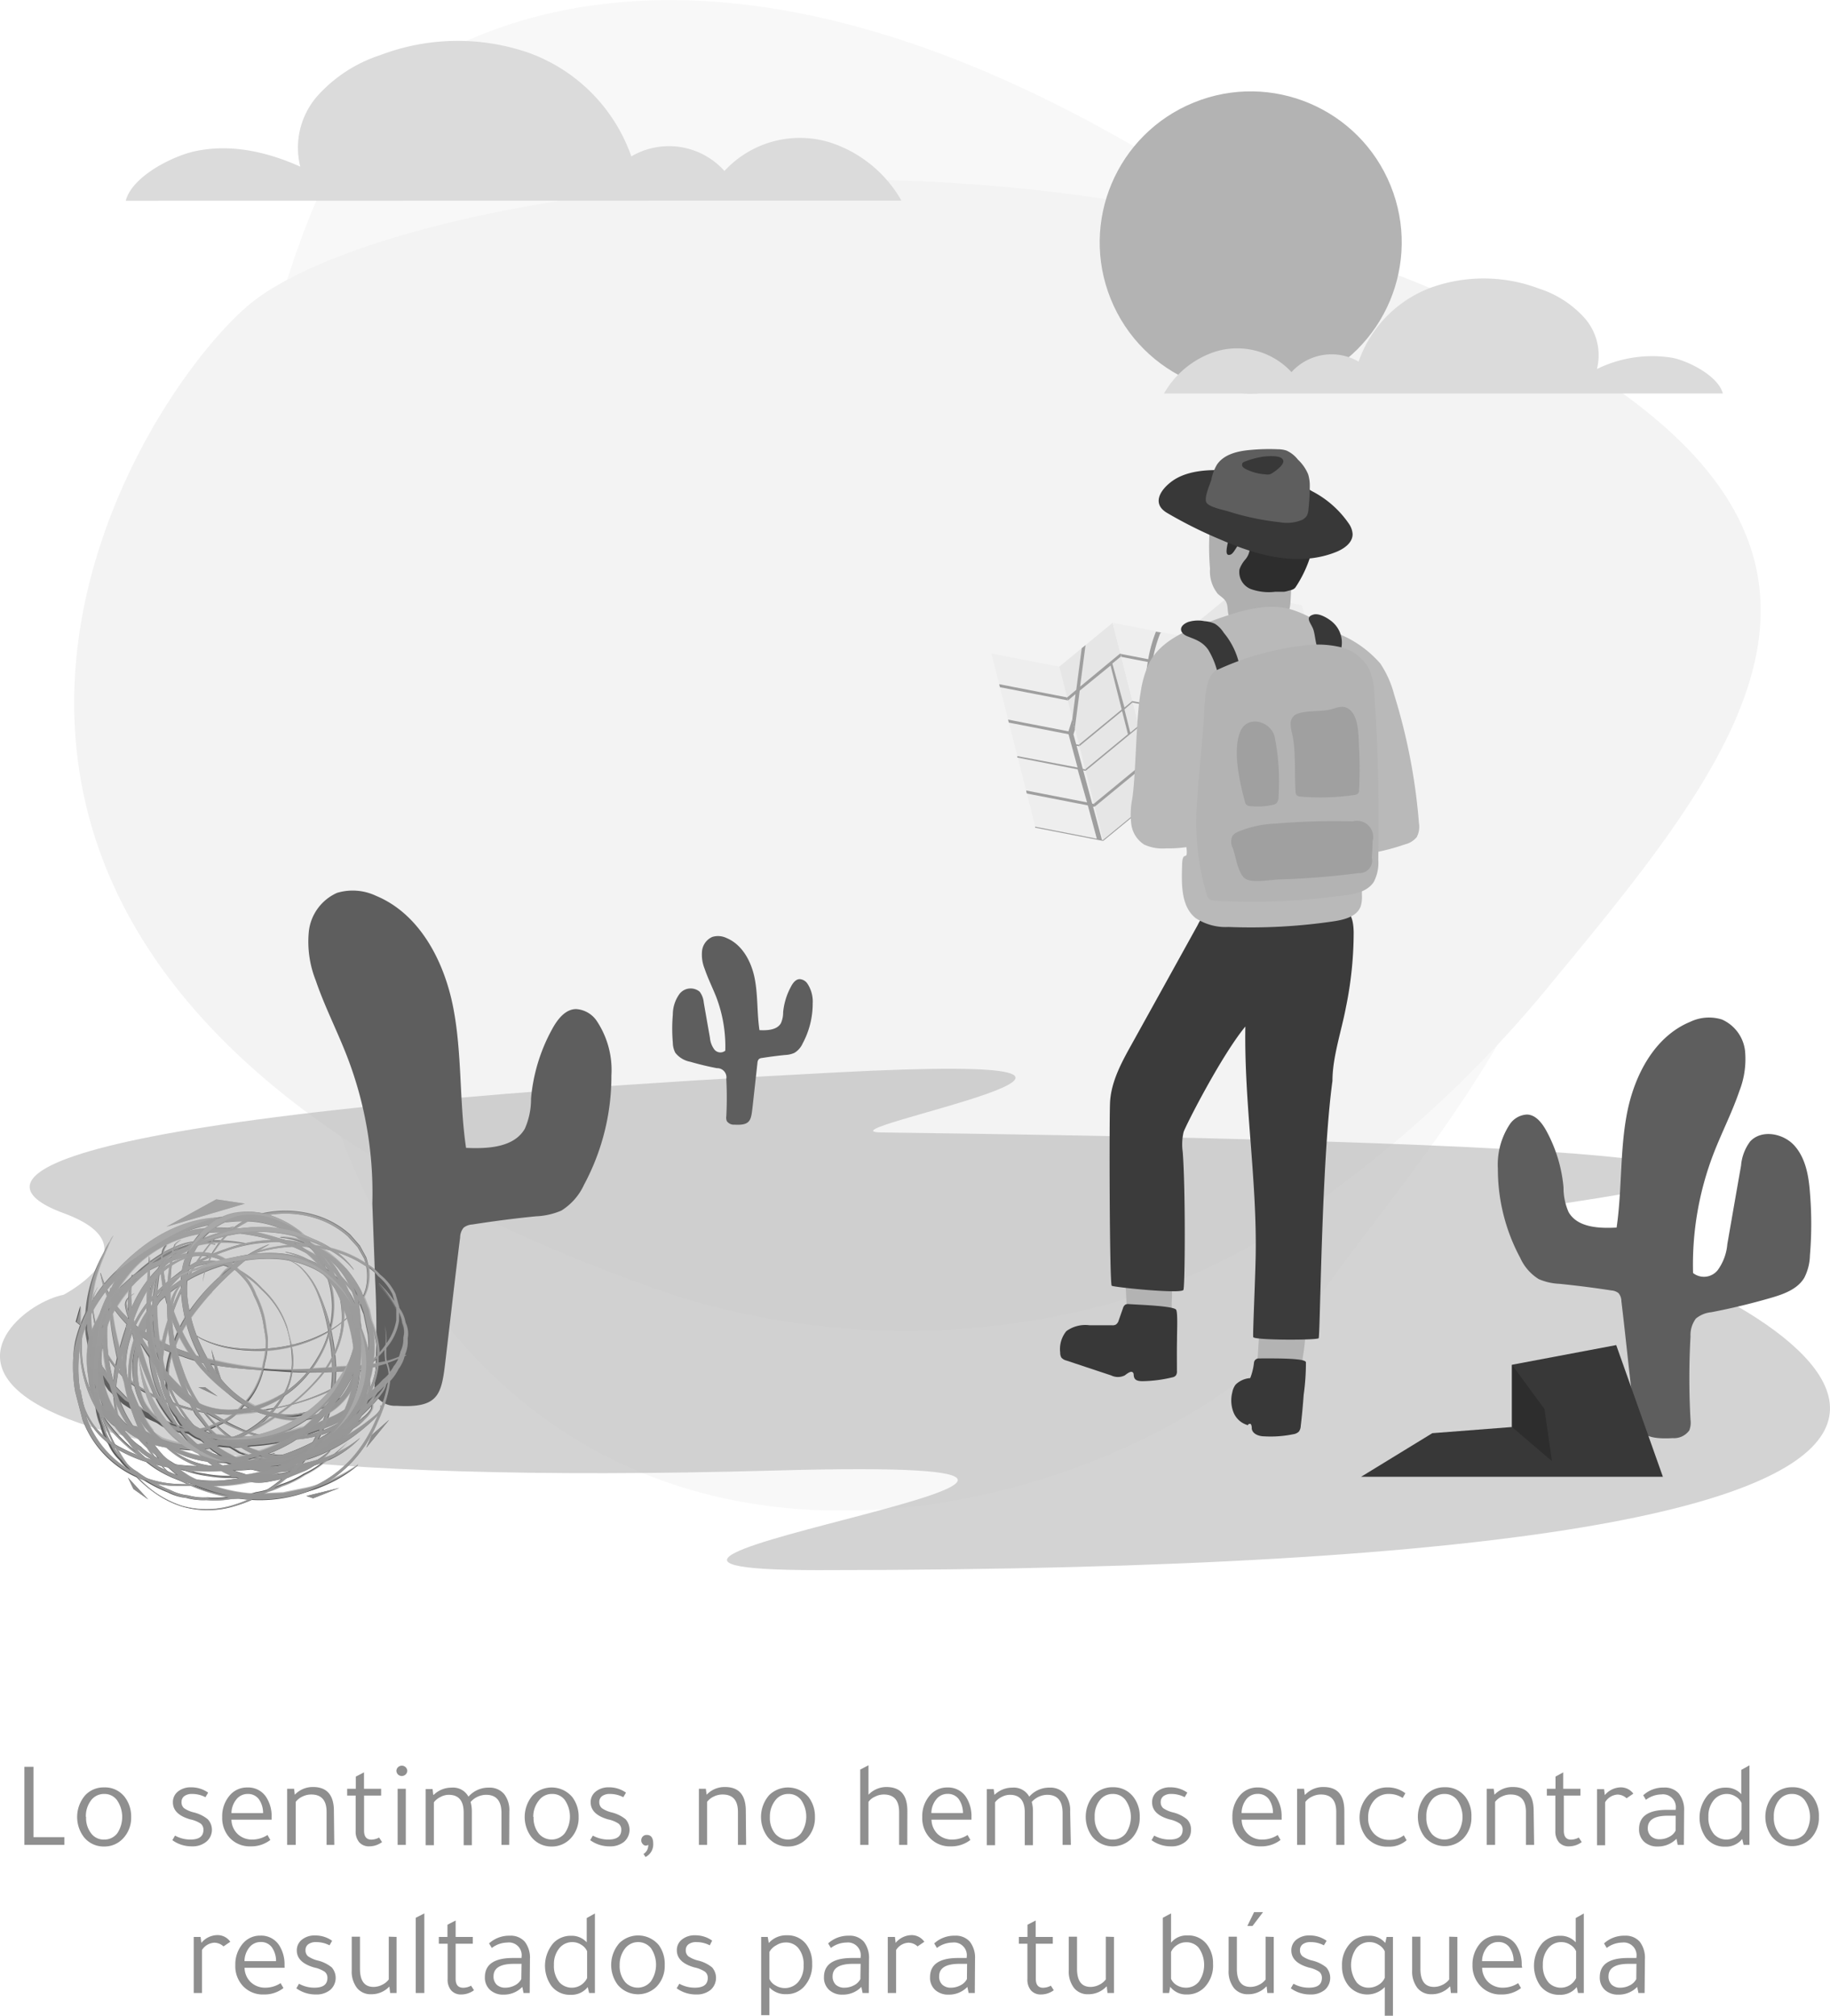 <svg xmlns="http://www.w3.org/2000/svg" xmlns:xlink="http://www.w3.org/1999/xlink" viewBox="0 0 237.2 261.28"><defs><style>.cls-1{opacity:0.13;}.cls-2{fill:#ccc;}.cls-3{fill:#a6a6a6;}.cls-4{fill:#eee;}.cls-5{fill:#9f9f9f;}.cls-6{fill:#e6e6e6;}.cls-7{fill:#c1c1c1;}.cls-47,.cls-7{opacity:0.7;}.cls-8{fill:#dbdbdb;}.cls-9{fill:#b3b3b3;}.cls-10{fill:#afafaf;}.cls-11{fill:#3b3b3b;}.cls-12{fill:#383838;}.cls-13{fill:#b9b9b9;}.cls-14{fill:#2d2d2d;}.cls-15{fill:#5e5e5e;}.cls-16,.cls-45{fill:#a0a0a0;}.cls-17{fill:url(#_ÂÁ_Ï_ÌÌ_È_ËÂÌÚ_2);}.cls-18{fill:url(#_ÂÁ_Ï_ÌÌ_È_ËÂÌÚ_2-2);}.cls-19{fill:url(#_ÂÁ_Ï_ÌÌ_È_ËÂÌÚ_2-3);}.cls-20{fill:url(#_ÂÁ_Ï_ÌÌ_È_ËÂÌÚ_2-4);}.cls-21{fill:url(#_ÂÁ_Ï_ÌÌ_È_ËÂÌÚ_2-5);}.cls-22{fill:url(#_ÂÁ_Ï_ÌÌ_È_ËÂÌÚ_2-6);}.cls-23{fill:url(#_ÂÁ_Ï_ÌÌ_È_ËÂÌÚ_2-7);}.cls-24{fill:url(#_ÂÁ_Ï_ÌÌ_È_ËÂÌÚ_2-8);}.cls-25{fill:url(#_ÂÁ_Ï_ÌÌ_È_ËÂÌÚ_2-9);}.cls-26{fill:url(#_ÂÁ_Ï_ÌÌ_È_ËÂÌÚ_2-10);}.cls-27{fill:url(#_ÂÁ_Ï_ÌÌ_È_ËÂÌÚ_2-11);}.cls-28{fill:url(#_ÂÁ_Ï_ÌÌ_È_ËÂÌÚ_2-12);}.cls-29{fill:url(#_ÂÁ_Ï_ÌÌ_È_ËÂÌÚ_2-13);}.cls-30{fill:url(#_ÂÁ_Ï_ÌÌ_È_ËÂÌÚ_2-14);}.cls-31{fill:url(#_ÂÁ_Ï_ÌÌ_È_ËÂÌÚ_2-15);}.cls-32{fill:url(#_ÂÁ_Ï_ÌÌ_È_ËÂÌÚ_2-16);}.cls-33{fill:url(#_ÂÁ_Ï_ÌÌ_È_ËÂÌÚ_2-17);}.cls-34{fill:url(#_ÂÁ_Ï_ÌÌ_È_ËÂÌÚ_2-18);}.cls-35{fill:url(#_ÂÁ_Ï_ÌÌ_È_ËÂÌÚ_2-19);}.cls-36{fill:url(#_ÂÁ_Ï_ÌÌ_È_ËÂÌÚ_2-20);}.cls-37{fill:url(#_ÂÁ_Ï_ÌÌ_È_ËÂÌÚ_2-21);}.cls-38{fill:url(#_ÂÁ_Ï_ÌÌ_È_ËÂÌÚ_2-22);}.cls-39{fill:url(#_ÂÁ_Ï_ÌÌ_È_ËÂÌÚ_2-23);}.cls-40{fill:url(#_ÂÁ_Ï_ÌÌ_È_ËÂÌÚ_2-24);}.cls-41{fill:url(#_ÂÁ_Ï_ÌÌ_È_ËÂÌÚ_2-25);}.cls-42{fill:#a2a2a2;}.cls-42,.cls-43,.cls-45,.cls-46{fill-rule:evenodd;}.cls-43{fill:#4c4c4c;}.cls-44{opacity:0.76;}.cls-46{fill:#aaa;}.cls-48{fill:#606060;}</style><linearGradient id="_ÂÁ_Ï_ÌÌ_È_ËÂÌÚ_2" x1="24.62" y1="188.01" x2="24.62" y2="162.11" gradientUnits="userSpaceOnUse"><stop offset="0" stop-color="#535353"/><stop offset="0.97" stop-color="gray"/></linearGradient><linearGradient id="_ÂÁ_Ï_ÌÌ_È_ËÂÌÚ_2-2" x1="27.05" y1="192.87" x2="27.05" y2="157.55" xlink:href="#_ÂÁ_Ï_ÌÌ_È_ËÂÌÚ_2"/><linearGradient id="_ÂÁ_Ï_ÌÌ_È_ËÂÌÚ_2-3" x1="33.87" y1="187.61" x2="33.87" y2="160.96" xlink:href="#_ÂÁ_Ï_ÌÌ_È_ËÂÌÚ_2"/><linearGradient id="_ÂÁ_Ï_ÌÌ_È_ËÂÌÚ_2-4" x1="32.79" y1="178.01" x2="32.79" y2="164.91" xlink:href="#_ÂÁ_Ï_ÌÌ_È_ËÂÌÚ_2"/><linearGradient id="_ÂÁ_Ï_ÌÌ_È_ËÂÌÚ_2-5" x1="32.07" y1="186.8" x2="32.07" y2="159.94" xlink:href="#_ÂÁ_Ï_ÌÌ_È_ËÂÌÚ_2"/><linearGradient id="_ÂÁ_Ï_ÌÌ_È_ËÂÌÚ_2-6" x1="31.85" y1="183.36" x2="31.85" y2="161.21" xlink:href="#_ÂÁ_Ï_ÌÌ_È_ËÂÌÚ_2"/><linearGradient id="_ÂÁ_Ï_ÌÌ_È_ËÂÌÚ_2-7" x1="35.77" y1="175.19" x2="35.77" y2="156.93" xlink:href="#_ÂÁ_Ï_ÌÌ_È_ËÂÌÚ_2"/><linearGradient id="_ÂÁ_Ï_ÌÌ_È_ËÂÌÚ_2-8" x1="29.75" y1="190.83" x2="29.75" y2="159.01" xlink:href="#_ÂÁ_Ï_ÌÌ_È_ËÂÌÚ_2"/><linearGradient id="_ÂÁ_Ï_ÌÌ_È_ËÂÌÚ_2-9" x1="31.03" y1="192.15" x2="31.03" y2="170.16" xlink:href="#_ÂÁ_Ï_ÌÌ_È_ËÂÌÚ_2"/><linearGradient id="_ÂÁ_Ï_ÌÌ_È_ËÂÌÚ_2-10" x1="34.92" y1="189.31" x2="34.92" y2="165.96" xlink:href="#_ÂÁ_Ï_ÌÌ_È_ËÂÌÚ_2"/><linearGradient id="_ÂÁ_Ï_ÌÌ_È_ËÂÌÚ_2-11" x1="32.5" y1="190.07" x2="32.5" y2="165.13" xlink:href="#_ÂÁ_Ï_ÌÌ_È_ËÂÌÚ_2"/><linearGradient id="_ÂÁ_Ï_ÌÌ_È_ËÂÌÚ_2-12" x1="33.22" y1="190.87" x2="33.22" y2="163.78" xlink:href="#_ÂÁ_Ï_ÌÌ_È_ËÂÌÚ_2"/><linearGradient id="_ÂÁ_Ï_ÌÌ_È_ËÂÌÚ_2-13" x1="34.2" y1="190.13" x2="34.2" y2="162.86" xlink:href="#_ÂÁ_Ï_ÌÌ_È_ËÂÌÚ_2"/><linearGradient id="_ÂÁ_Ï_ÌÌ_È_ËÂÌÚ_2-14" x1="32.1" y1="190.72" x2="32.1" y2="166.86" xlink:href="#_ÂÁ_Ï_ÌÌ_È_ËÂÌÚ_2"/><linearGradient id="_ÂÁ_Ï_ÌÌ_È_ËÂÌÚ_2-15" x1="32.13" y1="186.84" x2="32.13" y2="161.93" xlink:href="#_ÂÁ_Ï_ÌÌ_È_ËÂÌÚ_2"/><linearGradient id="_ÂÁ_Ï_ÌÌ_È_ËÂÌÚ_2-16" x1="33.87" y1="184.33" x2="33.87" y2="159.69" xlink:href="#_ÂÁ_Ï_ÌÌ_È_ËÂÌÚ_2"/><linearGradient id="_ÂÁ_Ï_ÌÌ_È_ËÂÌÚ_2-17" x1="35.08" y1="189.48" x2="35.08" y2="159.89" xlink:href="#_ÂÁ_Ï_ÌÌ_È_ËÂÌÚ_2"/><linearGradient id="_ÂÁ_Ï_ÌÌ_È_ËÂÌÚ_2-18" x1="29.97" y1="191.81" x2="29.97" y2="160.02" xlink:href="#_ÂÁ_Ï_ÌÌ_È_ËÂÌÚ_2"/><linearGradient id="_ÂÁ_Ï_ÌÌ_È_ËÂÌÚ_2-19" x1="30.46" y1="194.5" x2="30.46" y2="168.4" xlink:href="#_ÂÁ_Ï_ÌÌ_È_ËÂÌÚ_2"/><linearGradient id="_ÂÁ_Ï_ÌÌ_È_ËÂÌÚ_2-20" x1="27.89" y1="195.89" x2="27.89" y2="162.9" xlink:href="#_ÂÁ_Ï_ÌÌ_È_ËÂÌÚ_2"/><linearGradient id="_ÂÁ_Ï_ÌÌ_È_ËÂÌÚ_2-21" x1="31.85" y1="183.87" x2="31.85" y2="157.03" xlink:href="#_ÂÁ_Ï_ÌÌ_È_ËÂÌÚ_2"/><linearGradient id="_ÂÁ_Ï_ÌÌ_È_ËÂÌÚ_2-22" x1="31.36" y1="191.69" x2="31.36" y2="158.67" xlink:href="#_ÂÁ_Ï_ÌÌ_È_ËÂÌÚ_2"/><linearGradient id="_ÂÁ_Ï_ÌÌ_È_ËÂÌÚ_2-23" x1="31.12" y1="194.24" x2="31.12" y2="158.94" xlink:href="#_ÂÁ_Ï_ÌÌ_È_ËÂÌÚ_2"/><linearGradient id="_ÂÁ_Ï_ÌÌ_È_ËÂÌÚ_2-24" x1="28.84" y1="194.53" x2="28.84" y2="160.77" xlink:href="#_ÂÁ_Ï_ÌÌ_È_ËÂÌÚ_2"/><linearGradient id="_ÂÁ_Ï_ÌÌ_È_ËÂÌÚ_2-25" x1="32.12" y1="192.68" x2="32.12" y2="162.38" xlink:href="#_ÂÁ_Ï_ÌÌ_È_ËÂÌÚ_2"/></defs><g id="Capa_2" data-name="Capa 2"><g id="OBJECTS"><g class="cls-1"><path class="cls-2" d="M47.56,13.75s-33,44.45-5.37,128,112.67,51.35,128,27.59,78.33-81.48-8.43-141C83.58-25.34,47.56,13.75,47.56,13.75Z"/><path class="cls-3" d="M85,167.08c26.33,9.32,58.31,6.46,80-7.32A155.85,155.85,0,0,0,201.44,127c26.42-31.95,48.28-59.48-10.93-87.36s-141-14.87-158.4,0C16.05,53.39-29.34,126.6,85,167.08Z"/></g><polygon class="cls-4" points="137.3 86.41 128.5 84.7 134.22 107.27 143.01 108.98 137.3 86.41"/><polygon class="cls-5" points="138.41 90.78 129.61 89.07 129.51 88.68 138.31 90.39 138.41 90.78"/><path class="cls-5" d="M139,93.17c-.22.68-.4,1.25-.51,1.62l-7.83-1.52.1.39,7.74,1.51,1.17,4.31L131.86,98l0,.19,7.82,1.53L140.9,104l-7.9-1.54.09.39,7.91,1.54,1.17,4.32-8-1.56,0,.13L143,109l0-.12-.16,0-1.16-4.32.23,0-.09-.39-.25,0-1.17-4.32.33.07-.05-.2-.33-.06-.81-3,.38.08-.05-.2-.38-.07-.35-1.28q.07-.27.21-.69Z"/><polygon class="cls-6" points="144.22 80.72 137.3 86.41 143.01 108.98 149.94 103.29 144.22 80.72"/><polygon class="cls-5" points="148.82 98.86 141.89 104.56 141.79 104.17 148.72 98.47 148.82 98.86"/><polygon class="cls-5" points="143.01 108.98 142.98 108.86 149.91 103.16 149.94 103.29 143.01 108.98"/><path class="cls-5" d="M140.75,83.58l-.54.44c-.14,1.07-.42,3.2-.71,5.39l-1.19,1,.1.39,1-.84c-.15,1.13-.29,2.25-.42,3.23l.32,1.27c.16-1.25.4-3.1.64-4.94l4-3.26,1.44,5.7-5.52,4.54.05.2,5.52-4.54.76,3-5.52,4.54.05.2,6.92-5.7,0-.19-1.15.94-.75-3,1.14-1,0-.19-1.14.94L144.18,86l1.15-.94-.1-.39L140,89c.29-2.26.58-4.42.7-5.37Z"/><polygon class="cls-4" points="153.03 82.43 144.22 80.72 149.94 103.29 158.74 105.01 153.03 82.43"/><path class="cls-5" d="M150.53,82l-.7-.13a18.1,18.1,0,0,0-1,3.57l-3.58-.69.1.39,3.42.66c-.05.31-.1.63-.15,1a32.74,32.74,0,0,0-.26,4.37l-1.57-.3,0,.19,1.52.3c0,.89,0,1.84.13,2.87l-.89-.17,0,.19.86.17c.1,1.29.27,2.68.52,4.19l-.29-.06.1.39.26.06c.24,1.33.54,2.76.92,4.26l-.09,0,0,.13,8.8,1.72,0-.13-2.08-.41-1.09-4.3,2.08.41-.1-.39-7.85-1.53c-.26-1.51-.43-2.91-.53-4.19l7.29,1.42-.05-.2-7.26-1.41a35,35,0,0,1,.14-7.34c.05-.37.1-.72.16-1.06l4.71.92-.1-.39-4.55-.89a17,17,0,0,1,1-3.56Zm4.69,18.16,1.08,4.3-5.65-1.1c-.38-1.51-.68-2.93-.92-4.27Z"/><polygon class="cls-4" points="168.75 78.45 159.95 76.74 165.66 99.31 174.46 101.03 168.75 78.45"/><polygon class="cls-5" points="166.81 99.42 165.73 95.11 164.54 94.89 164.44 94.49 173.24 96.21 173.34 96.6 166.05 95.18 167.14 99.48 174.43 100.9 174.46 101.03 165.66 99.31 165.63 99.18 166.81 99.42"/><polygon class="cls-5" points="169.85 82.82 164.5 81.78 166.75 90.67 172.1 91.71 172.16 91.91 163.36 90.19 163.31 90 166.42 90.61 164.17 81.71 161.06 81.11 160.96 80.72 169.76 82.43 169.85 82.82"/><polygon class="cls-6" points="163.36 90.19 156.43 95.89 157.52 100.19 164.44 94.49 163.36 90.19"/><polygon class="cls-6" points="161.06 81.11 154.13 86.8 156.38 95.69 163.31 90 161.06 81.11"/><polygon class="cls-6" points="159.95 76.74 153.03 82.43 154.03 86.41 160.96 80.72 159.95 76.74"/><polygon class="cls-5" points="165.63 99.18 158.71 104.88 158.74 105 165.66 99.31 165.63 99.18"/><polygon class="cls-6" points="164.54 94.89 157.62 100.58 158.71 104.88 165.63 99.18 164.54 94.89"/><polygon class="cls-5" points="164.44 94.49 157.52 100.19 157.62 100.58 164.54 94.89 164.44 94.49"/><polygon class="cls-5" points="163.31 90 156.38 95.69 156.43 95.89 163.36 90.19 163.31 90"/><polygon class="cls-5" points="160.96 80.72 154.03 86.41 154.13 86.8 161.06 81.11 160.96 80.72"/><path class="cls-7" d="M8.24,167.82s11.91-6.21,0-10.58S2.25,144.52,108.4,139c53.6-2.8-3.66,7.66,5.87,7.78,127.13,1.63,109.12,5.91,92.93,8.5-17.4,2.78-15.88,1.58,3.36,7.54s84.71,40.69-104.49,40.69c-46.54,0,64-14.86-5.65-12.91C-26.09,194.11-.76,169.57,8.24,167.82Z"/><path class="cls-8" d="M116.84,26a16.48,16.48,0,0,0-9.26-7.54,13.3,13.3,0,0,0-13.68,3.7,9.65,9.65,0,0,0-12.07-1.89A22,22,0,0,0,68.49,6.83a28.19,28.19,0,0,0-19.19.31,18.69,18.69,0,0,0-8.15,5.29,10.16,10.16,0,0,0-2.23,9.17c-4.25-1.91-9-3-13.62-2-2.85.59-8.19,3.24-9,6.42Z"/><circle class="cls-9" cx="162.12" cy="31.43" r="19.57" transform="translate(0.08 63.29) rotate(-22.1)"/><path class="cls-10" d="M167.62,67.62a4.3,4.3,0,0,0-.16-1.86,3.36,3.36,0,0,0-1.11-1.34A11.29,11.29,0,0,0,161,62.33a3.3,3.3,0,0,0-3,.63,3.22,3.22,0,0,0-.61,1.34,32.56,32.56,0,0,0-.55,9.41,4.63,4.63,0,0,0,1,3.25c.35.34.81.58,1.05,1,.35.61.14,1.4.46,2a2.61,2.61,0,0,0,2.14,1c2.9.33,5.52.39,5.77-2.81C167.49,74.7,167.41,71.11,167.62,67.62Z"/><path class="cls-9" d="M163.24,176.74a.35.35,0,0,1-.25-.14.49.49,0,0,1,0-.21l.24-3.79a.74.74,0,0,1,.18-.54.69.69,0,0,1,.43-.13c2-.18,5.18-1.9,5.39.71a27.54,27.54,0,0,1-.36,3.26c-.12.89,0,1.24-.83,1.45C166.69,177.69,164.53,177,163.24,176.74Z"/><path class="cls-9" d="M146.39,170.37a.33.33,0,0,1-.26-.11.39.39,0,0,1-.06-.21l-.18-3.79a.73.73,0,0,1,.12-.55.71.71,0,0,1,.42-.19c2-.39,4.94-2.45,5.44.12a29.91,29.91,0,0,1,0,3.28c0,.9.13,1.24-.67,1.54C149.92,170.93,147.71,170.52,146.39,170.37Z"/><path class="cls-11" d="M172.71,140.09c-1.44,10.5-1.58,33.09-1.79,33.36s-8.41.27-8.48-.15.27-7.57.32-10.65c.16-9.87-1.51-19.73-1.34-29.6-3.12,3.78-7.69,12.76-8,13.66a7,7,0,0,0-.12,2.58c.38,4.87.3,17.54.09,17.9-.34.55-9-.35-9.29-.54s-.34-22.21-.21-23.94c.19-2.61,1.48-5,2.75-7.28q4.31-7.77,8.6-15.53a5.56,5.56,0,0,1,1.2-1.66c1-.87,2.5-.88,3.85-.85l10.38.21c3.18.06,4.71-.33,4.79,3.21a48.29,48.29,0,0,1-1,9.73C173.89,133.59,172.71,137,172.71,140.09Z"/><path class="cls-12" d="M168.6,184.81a1.36,1.36,0,0,1-.24.74,1.31,1.31,0,0,1-.76.35,14.45,14.45,0,0,1-3.71.27c-.69,0-1.54-.29-1.64-1a1.14,1.14,0,0,0-.1-.56c-.12-.15-.46,0-.37.12a2.8,2.8,0,0,1-1.9-1.68,4.25,4.25,0,0,1-.15-2.59,2.32,2.32,0,0,1,.43-1,3,3,0,0,1,1.89-.84,7.87,7.87,0,0,0,.49-2,.61.61,0,0,1,.61-.55c1.85,0,6.07-.07,6.12.5a29.89,29.89,0,0,1-.29,4.21C168.88,182.16,168.76,183.48,168.6,184.81Z"/><path class="cls-12" d="M152.55,177.7a.88.88,0,0,1-.14.58.8.8,0,0,1-.49.25,17.52,17.52,0,0,1-3.81.49c-.42,0-.92-.05-1.08-.43s0-.57-.24-.74-.7.19-1,.42a2,2,0,0,1-1.77,0l-5.81-1.93a1.26,1.26,0,0,1-.63-.37,1.19,1.19,0,0,1-.16-.65,3.68,3.68,0,0,1,.8-2.79,4.19,4.19,0,0,1,3-.76h2.9a.91.91,0,0,0,.52-.09,1,1,0,0,0,.37-.56l.54-1.54a.86.86,0,0,1,.31-.48.87.87,0,0,1,.48-.07c1.51.1,5.9.24,6.12.75s.09,2.89.1,3.92C152.53,175,152.55,176.36,152.55,177.7Z"/><path class="cls-13" d="M183.92,106.68A76.19,76.19,0,0,0,180.7,90a13.14,13.14,0,0,0-1.79-4,14.28,14.28,0,0,0-5-3.68c-2.28-1.21-4.74-3-7.31-3.51-3.22-.6-6.72.66-9.7,1.73s-6.36,2.44-7.9,5.3a13.25,13.25,0,0,0-1.15,3.89c-.61,3.24-.6,10.55-1.09,13.81a10.43,10.43,0,0,0-.13,3.25,3.7,3.7,0,0,0,1.68,2.68,5.65,5.65,0,0,0,2.83.49,16.71,16.71,0,0,0,2.64-.16c.24,2.1-.5.18-.56,2.3-.07,2.46-.17,5.33,1.73,6.88a7.06,7.06,0,0,0,4.29,1.17,73.26,73.26,0,0,0,13.72-.75c1.34-.21,2.91-.62,3.4-1.9a4,4,0,0,0,.17-1.42v-5.32a28.54,28.54,0,0,0,5.62-1.33,2.78,2.78,0,0,0,1.49-.94A2.89,2.89,0,0,0,183.92,106.68Z"/><path class="cls-14" d="M159.33,67.41c.68,1.25-1.19,4.92.15,4.48.56-.18,1-1.68,1.6-1.73a.94.94,0,0,1,.91,1,2.4,2.4,0,0,1-.57,1.35,4,4,0,0,0-.76,1.28,2.37,2.37,0,0,0,1.47,2.56,6.92,6.92,0,0,0,3.17.35l1.13,0a3.25,3.25,0,0,0,.54-.12c.44-.11.73-.17.94-.44a15.72,15.72,0,0,0,2.47-6.32c.14-1.31-2-3.37-2.64-4.52A5,5,0,0,0,166,63.53a11.39,11.39,0,0,0-5.09-1.69,4.65,4.65,0,0,0-3.07.61,2.16,2.16,0,0,0-.75,2.83C157.63,66.12,158.82,66.47,159.33,67.41Z"/><path class="cls-12" d="M152.24,62.15c-1.57,1-3.17,3-1,4.31A57.47,57.47,0,0,0,158.35,70c4.62,2,9.94,3.5,14.82,1.55,1.05-.42,2.18-1.21,2.15-2.35a2.65,2.65,0,0,0-.44-1.26,13,13,0,0,0-4.81-4.27c-3-1.81-6.23-2.13-9.64-2.54C158,60.81,154.54,60.71,152.24,62.15Z"/><path class="cls-15" d="M157,62.22a6.13,6.13,0,0,1,.74-2c.91-1.35,2.7-1.76,4.32-1.9a26.57,26.57,0,0,1,3.57-.09,3.71,3.71,0,0,1,1.1.16,3.91,3.91,0,0,1,1.5,1.18,5.45,5.45,0,0,1,1.33,1.91,5,5,0,0,1,.21,1.63A27.43,27.43,0,0,1,169.6,66a2.11,2.11,0,0,1-.22.86,1.6,1.6,0,0,1-.64.54,5.23,5.23,0,0,1-2.91.28,33.7,33.7,0,0,1-6.6-1.39c-.63-.2-2.57-.56-2.87-1.18S156.8,62.85,157,62.22Z"/><path class="cls-12" d="M163.72,59.19a10.81,10.81,0,0,0-2.34.63.65.65,0,0,0-.32.19.43.43,0,0,0,0,.47,1.11,1.11,0,0,0,.4.31,6.54,6.54,0,0,0,2.53.69,1.67,1.67,0,0,0,.59,0,1.41,1.41,0,0,0,.42-.22c.42-.28,1.82-1.25,1.18-1.82C165.73,59,164.3,59.12,163.72,59.19Z"/><path class="cls-12" d="M156.61,84.22A10.51,10.51,0,0,1,158,88.1a9.89,9.89,0,0,1,2-.59,1,1,0,0,0,.41-.12,1,1,0,0,0,.28-1,9.7,9.7,0,0,0-2.08-4.39,3.58,3.58,0,0,0-1.14-1.15,3.89,3.89,0,0,0-1.35-.34,4.33,4.33,0,0,0-2.12.11c-1.33.55-1.08,1.45-.1,1.85S155.86,83.14,156.61,84.22Z"/><path class="cls-12" d="M170.26,81.68c.2.72.24,1.49.47,2.2a.66.66,0,0,0,.21.35.67.67,0,0,0,.37.11l2.38.24a3.54,3.54,0,0,0-.77-3.76c-.52-.54-1.84-1.39-2.65-1.17C169,80,170,80.8,170.26,81.68Z"/><path class="cls-9" d="M157.68,86.87a36.38,36.38,0,0,1,11.13-3.17,13,13,0,0,1,4.86.16,5.8,5.8,0,0,1,3.79,2.85,8.77,8.77,0,0,1,.68,3.3c.51,7.13.62,14.29.51,21.44a5.33,5.33,0,0,1-.58,2.85c-.86,1.34-2.67,1.64-4.26,1.8a85.05,85.05,0,0,1-16.33.65,1.46,1.46,0,0,1-.74-.22,1.35,1.35,0,0,1-.35-.63,33.5,33.5,0,0,1-1.19-12.54c.2-3.36.62-6.7.83-10.06C156.13,91.65,156.1,87.62,157.68,86.87Z"/><path class="cls-16" d="M159.82,110a1.88,1.88,0,0,1-.09-1.63,1.77,1.77,0,0,1,.73-.56,13.84,13.84,0,0,1,4.86-1.06,90.56,90.56,0,0,1,10-.29,2.1,2.1,0,0,1,2.59,2.59c0,.7-.06,1.41-.1,2.11a1.62,1.62,0,0,1-1.69,2q-5,.66-10.12.82c-1.11,0-3.62.54-4.58-.09S160.18,111,159.82,110Z"/><path class="cls-16" d="M161.37,103.94a.84.84,0,0,0,.14.32.78.78,0,0,0,.55.22,8.82,8.82,0,0,0,2.9-.16,1,1,0,0,0,.49-.21,1.15,1.15,0,0,0,.27-.79,29.89,29.89,0,0,0-.48-7.73c-.41-2.07-3.48-3-4.45-.83C159.71,97.22,160.7,101.47,161.37,103.94Z"/><path class="cls-16" d="M167.9,92.64a1.39,1.39,0,0,0-.61,1.14,5,5,0,0,0,.2,1.33c.52,2.44.26,5,.44,7.48a.72.72,0,0,0,.17.5.73.73,0,0,0,.48.16,29.94,29.94,0,0,0,6.95-.21.8.8,0,0,0,.52-.22.73.73,0,0,0,.11-.46,51,51,0,0,0,0-5.39c-.08-1.42,0-3.77-1.07-4.86-.82-.79-1.56-.46-2.54-.18C171.15,92.31,169.08,92,167.9,92.64Z"/><path class="cls-15" d="M210.16,168.65a1.61,1.61,0,0,0-.38-1.05,1.65,1.65,0,0,0-.9-.34q-3.36-.52-6.75-.86a7.6,7.6,0,0,1-2.68-.61,6.25,6.25,0,0,1-2.4-2.75,24.26,24.26,0,0,1-2.9-11.55,9.5,9.5,0,0,1,1.52-5.73,2.86,2.86,0,0,1,2.22-1.3c1.16,0,2,1.11,2.55,2.12a18.76,18.76,0,0,1,2.22,7.33,7.8,7.8,0,0,0,.66,3.2c1.15,2,3.92,2.12,6.22,2,.72-4.92.41-10,1.36-14.87s3.55-9.88,8.16-11.79a5.65,5.65,0,0,1,4.13-.31,5.08,5.08,0,0,1,3,4.08,11.33,11.33,0,0,1-.74,5.2c-.94,2.76-2.28,5.36-3.33,8.07A40.07,40.07,0,0,0,219.45,165a2.28,2.28,0,0,0,3.2-.38,6.66,6.66,0,0,0,1.24-3.35c.59-3.4,1.18-6.79,1.78-10.19a6.05,6.05,0,0,1,1.18-3.13c1.47-1.6,4.31-1.07,5.75.55s1.84,3.9,2,6.07a49,49,0,0,1,0,8.13,6.73,6.73,0,0,1-.73,2.91c-.88,1.49-2.67,2.13-4.33,2.61-2.54.74-5.12,1.36-7.72,1.86a3.69,3.69,0,0,0-2,.82,3.57,3.57,0,0,0-.7,2.32,97.46,97.46,0,0,0,0,10.81,2.75,2.75,0,0,1-.16,1.37,2.44,2.44,0,0,1-2.15,1c-4.73.28-4.76-1.32-5.25-5.39S210.66,172.79,210.16,168.65Z"/><polygon class="cls-12" points="176.42 191.41 215.54 191.41 209.49 174.34 195.98 176.89 195.98 184.96 185.65 185.76 176.42 191.41"/><polygon class="cls-14" points="195.98 176.89 195.98 184.96 201.16 189.38 200.19 182.63 195.98 176.89"/><path class="cls-15" d="M48.63,166.05a121.82,121.82,0,0,1-.05,13.24,3.18,3.18,0,0,0,.19,1.68,3,3,0,0,0,2.63,1.24c5.8.35,5.84-1.62,6.43-6.6S59,165.47,59.64,160.4a2,2,0,0,1,.46-1.28,2,2,0,0,1,1.12-.41c2.74-.43,5.5-.79,8.26-1.06a9.34,9.34,0,0,0,3.28-.74,7.75,7.75,0,0,0,2.95-3.37,29.75,29.75,0,0,0,3.54-14.15,11.48,11.48,0,0,0-1.86-7,3.49,3.49,0,0,0-2.71-1.6c-1.42,0-2.44,1.36-3.12,2.61a22.72,22.72,0,0,0-2.73,9,9.41,9.41,0,0,1-.81,3.91c-1.41,2.43-4.8,2.6-7.61,2.47-.89-6-.5-12.23-1.67-18.22s-4.35-12.11-10-14.45a7.06,7.06,0,0,0-5.06-.38,6.23,6.23,0,0,0-3.65,5,13.62,13.62,0,0,0,.9,6.36c1.15,3.38,2.8,6.57,4.08,9.9a49,49,0,0,1,3.25,19Z"/><path class="cls-15" d="M98.18,137.75a.78.78,0,0,1,.18-.47.7.7,0,0,1,.4-.15c1-.16,2-.29,3-.39a3.23,3.23,0,0,0,1.2-.27,2.7,2.7,0,0,0,1.08-1.23,10.88,10.88,0,0,0,1.3-5.18,4.22,4.22,0,0,0-.68-2.56,1.3,1.3,0,0,0-1-.59c-.52,0-.9.5-1.15,1a8.58,8.58,0,0,0-1,3.28,3.42,3.42,0,0,1-.29,1.43c-.51.89-1.76.95-2.78.9-.33-2.2-.19-4.47-.61-6.66s-1.6-4.43-3.66-5.28a2.53,2.53,0,0,0-1.85-.14A2.26,2.26,0,0,0,91,123.23a4.92,4.92,0,0,0,.33,2.33c.42,1.23,1,2.4,1.49,3.62a18,18,0,0,1,1.19,7,1,1,0,0,1-1.44-.18,3,3,0,0,1-.55-1.5c-.27-1.52-.53-3-.8-4.56a2.72,2.72,0,0,0-.53-1.4,1.83,1.83,0,0,0-2.58.24,4.55,4.55,0,0,0-.9,2.72,21.19,21.19,0,0,0,0,3.65,2.9,2.9,0,0,0,.32,1.3,3.2,3.2,0,0,0,1.94,1.17c1.14.33,2.29.61,3.46.83a1.19,1.19,0,0,1,1.21,1.41,46,46,0,0,1,0,4.84,1.14,1.14,0,0,0,.07.61,1.1,1.1,0,0,0,1,.46c2.12.12,2.14-.6,2.35-2.42Z"/><path class="cls-8" d="M150.88,51a11.86,11.86,0,0,1,6.67-5.43,9.59,9.59,0,0,1,9.85,2.66,7,7,0,0,1,8.7-1.36,15.74,15.74,0,0,1,9.6-9.67,20.27,20.27,0,0,1,13.82.22,13.44,13.44,0,0,1,5.87,3.8,7.3,7.3,0,0,1,1.6,6.61,16.22,16.22,0,0,1,9.81-1.45c2.06.42,5.9,2.33,6.51,4.62Z"/><path class="cls-17" d="M37.17,172.16a11.68,11.68,0,0,0-3.29-5,11.54,11.54,0,0,0-5.07-3.17,5.64,5.64,0,0,0-2.94.05,6.35,6.35,0,0,0-2.54,1.46,16.79,16.79,0,0,0-3.51,4.85A16.58,16.58,0,0,0,17.91,176a10.45,10.45,0,0,0,.84,5.78,6.75,6.75,0,0,0,1.93,2.19,5.76,5.76,0,0,0,2.65,1.2,7.56,7.56,0,0,0,3-.08,6.05,6.05,0,0,0,1.41-.49l1.4-.62h0a8.27,8.27,0,0,0,2.34-2h0a8.56,8.56,0,0,0,1.75-2.49,9.28,9.28,0,0,0,.91-2.92h0a9.49,9.49,0,0,0,.27-3.31h0l-.23-1.37a12.12,12.12,0,0,0-.27-1.36,12.63,12.63,0,0,0-1-2.56h0a7.18,7.18,0,0,0-1.11-2,12.89,12.89,0,0,0-1.62-1.6,5.94,5.94,0,0,0-4.09-1.58,12.61,12.61,0,0,0-4.43.91,13.59,13.59,0,0,0-4,2.1l0,0-2.08,2,0,0a13.37,13.37,0,0,0-2.3,3.49v0a8.3,8.3,0,0,0-1.18,3.44,13.63,13.63,0,0,0,.13,3.72v.06a7.89,7.89,0,0,0,1,3.7L13.2,182c.53.58,1,1.18,1.53,1.69a3.21,3.21,0,0,0,1.77,1,6,6,0,0,1,1.21.2c.38.17.75.37,1.08.55a17.86,17.86,0,0,0,2,1,12.18,12.18,0,0,0,4.36.9,14.15,14.15,0,0,0,4.4-.82,13.41,13.41,0,0,0,7-5.51,8.65,8.65,0,0,0,1.29-4.32A15.43,15.43,0,0,0,37.17,172.16Zm.07,0,.55,2.23a8.88,8.88,0,0,1,.21,2.3,9.22,9.22,0,0,1-1.23,4.43,13.91,13.91,0,0,1-7,5.88,13.7,13.7,0,0,1-4.58,1,13.23,13.23,0,0,1-4.62-.86,16.48,16.48,0,0,1-2.13-1c-.34-.19-.66-.35-1-.49a5.6,5.6,0,0,0-1.06-.17,3.91,3.91,0,0,1-2.2-1.17c-.58-.56-1.06-1.17-1.56-1.72l0,0,0,0a8.77,8.77,0,0,1-1.15-4.06v.06a14.06,14.06,0,0,1-.13-3.94,9.13,9.13,0,0,1,1.33-3.75l0,0a14.3,14.3,0,0,1,2.44-3.65h0l2.1-1.95h0a13.7,13.7,0,0,1,4.22-2.11,12.83,12.83,0,0,1,4.64-.87,5.94,5.94,0,0,1,2.35.47,7.67,7.67,0,0,1,2,1.29,13.8,13.8,0,0,1,1.64,1.69,7.56,7.56,0,0,1,1.15,2.08v0a12.49,12.49,0,0,1,1,2.64,11.52,11.52,0,0,1,.26,1.38l.21,1.38h0a10,10,0,0,1-.32,3.4h0a11.47,11.47,0,0,1-.93,3,9,9,0,0,1-1.79,2.58h0a8.32,8.32,0,0,1-2.39,2.11h0l-1.38.66a7.07,7.07,0,0,1-1.46.54,8,8,0,0,1-3.12.16,6.36,6.36,0,0,1-2.89-1.22A7.28,7.28,0,0,1,18.24,182a10.8,10.8,0,0,1-1-6.14,16,16,0,0,1,2-5.86A16,16,0,0,1,23,165.09a6.92,6.92,0,0,1,2.76-1.48,6.18,6.18,0,0,1,3.11,0A12.14,12.14,0,0,1,34,167,11.73,11.73,0,0,1,37.24,172.14Z"/><path class="cls-18" d="M27.88,161.31,26.25,161h0a7.32,7.32,0,0,0-3.21.7,14.06,14.06,0,0,0-2.84,1.68,18,18,0,0,0-4.55,4.75A15.41,15.41,0,0,0,14.18,171a19.31,19.31,0,0,0-.83,3.18,12.37,12.37,0,0,0,.53,6.44,9.19,9.19,0,0,0,3.87,5A13.12,13.12,0,0,0,24,187.29,21,21,0,0,0,36.31,183a26,26,0,0,0,4.93-4.44,12.64,12.64,0,0,0,2.88-5.88,11.2,11.2,0,0,0-.73-6.45,14.2,14.2,0,0,0-4-5.16,12.29,12.29,0,0,0-5.91-2.63,14.17,14.17,0,0,0-3.26-.09,23.7,23.7,0,0,0-3.26.47,21.17,21.17,0,0,0-11.24,6.41v0h0A16.92,16.92,0,0,0,13,168.37,16.46,16.46,0,0,0,10.46,174a17.13,17.13,0,0,0-.25,2,19.4,19.4,0,0,0,.16,4.17v0l.87,3.63v0a13,13,0,0,0,6.88,7.43,13.46,13.46,0,0,0,5.09,1.12,21.09,21.09,0,0,0,5.25-.42V192a20.75,20.75,0,0,1-5.27.6,14.86,14.86,0,0,1-2.66-.23A13.18,13.18,0,0,1,10.69,184h0v0l-.94-3.61h0v0A19.44,19.44,0,0,1,9.49,176a14.73,14.73,0,0,1,.25-2.17,17.87,17.87,0,0,1,.63-2.08,18.42,18.42,0,0,1,2-3.83,17.68,17.68,0,0,1,2.79-3.31l0,0a21.49,21.49,0,0,1,11.66-6.58,23.93,23.93,0,0,1,3.37-.45,14,14,0,0,1,3.41.14,12.88,12.88,0,0,1,6.13,2.85,14.58,14.58,0,0,1,4,5.4,11.71,11.71,0,0,1,.68,6.67,13,13,0,0,1-3,6,29.48,29.48,0,0,1-5,4.51,26.59,26.59,0,0,1-5.86,3.3,19,19,0,0,1-6.6,1.35,13.16,13.16,0,0,1-6.57-1.61,9.59,9.59,0,0,1-4.17-5.34,12.93,12.93,0,0,1-.51-6.75,20.27,20.27,0,0,1,.9-3.27,13.93,13.93,0,0,1,1.58-3A18.45,18.45,0,0,1,20,163.07a14,14,0,0,1,3-1.62,7.49,7.49,0,0,1,3.3-.59h0l1.63.38Z"/><path class="cls-19" d="M34.9,161.31a21.2,21.2,0,0,0-3.71,2.58A41.86,41.86,0,0,0,27.9,167,39.84,39.84,0,0,0,25,170.45a14.27,14.27,0,0,0-2.19,3.9v0h0a9.88,9.88,0,0,0-.93,3.5h0l0,1.46a7.63,7.63,0,0,0,.1,1.44,5.22,5.22,0,0,0,1.19,2.52h0l0,0a6,6,0,0,0,2.54,2.46h0l2.24.89-.08,0a15.43,15.43,0,0,0,4.7,0h0a28.52,28.52,0,0,0,6.78-1.18c1.11-.33,2.23-.66,3.33-1s2.19-.77,3.28-1.2l0,.07c-1,.53-2.1,1-3.18,1.49s-2.17.88-3.28,1.24a30.62,30.62,0,0,1-3.4,1,26,26,0,0,1-3.52.43h0a14,14,0,0,1-5-.1h-.07l-2.21-.94h0a6.33,6.33,0,0,1-2.67-2.82l0,.05a5.89,5.89,0,0,1-1.13-2.78,12.5,12.5,0,0,1-.05-1.49v-1.46h0a11.46,11.46,0,0,1,.89-3.6h0a15,15,0,0,1,2-4.15,25.42,25.42,0,0,1,2.9-3.57,31.05,31.05,0,0,1,3.46-3,16.18,16.18,0,0,1,4-2.28Z"/><path class="cls-20" d="M52.62,175.64a11.46,11.46,0,0,1-3.94,1.52c-1.38.29-2.77.42-4.17.58a52.47,52.47,0,0,1-8.41,0c-2.8-.19-5.6-.33-8.38-.8a22,22,0,0,1-4.09-1.1,19.67,19.67,0,0,1-3.91-1.65h0l-2.09-1.42h0a15.9,15.9,0,0,1-3.15-3.5h0A13.52,13.52,0,0,1,13,165l.07,0a16.6,16.6,0,0,0,1.81,3.94h0a17.07,17.07,0,0,0,3.21,3.2h0l2.12,1.37h0a22.76,22.76,0,0,0,3.78,1.65,26.17,26.17,0,0,0,3.95,1.23,42,42,0,0,0,8.28,1.1c2.79.09,5.57-.19,8.34-.36s5.58-.35,8.14-1.51Z"/><path class="cls-21" d="M14.6,160.17a11.67,11.67,0,0,0-.67,1.43c-.2.5-.43,1-.62,1.47a21.45,21.45,0,0,0-1,3,18.94,18.94,0,0,0-.4,6.23v0l.47,2.49,0-.06.95,2.49,0-.06c.49.74,1,1.5,1.43,2.25l0,0,1.77,1.84,0,0a27.73,27.73,0,0,0,3.44,2.19,23.41,23.41,0,0,0,3.8,1.49,27,27,0,0,0,4,.95l1,.16c.34.07.67.12,1,.16a11.25,11.25,0,0,0,2,0h0a11.63,11.63,0,0,0,3.43-.28h0a15,15,0,0,0,3.58-.76h0A13.09,13.09,0,0,0,42.07,184h0A11.54,11.54,0,0,0,45,182.48l0,0h0a12.38,12.38,0,0,0,2.54-1.76l0,0h0a10.13,10.13,0,0,0,2-1.83l0,0,0,0A5,5,0,0,0,51,177.12l0,0,0,0a4.25,4.25,0,0,0,.83-1.69v-.07a3.6,3.6,0,0,0,.4-1.8v-.07a2.8,2.8,0,0,0-.14-1.87l0,0v0a3.92,3.92,0,0,0-.82-2h0a14,14,0,0,0-2.23-3.09l.05,0a14.09,14.09,0,0,1,2.47,3v0a4.39,4.39,0,0,1,1,2.15l0-.06a3.32,3.32,0,0,1,.27,2.17v-.07a4.29,4.29,0,0,1-.39,2.09l0-.06a4.84,4.84,0,0,1-.9,2l0-.06a5.76,5.76,0,0,1-1.49,1.94l.05,0a10.75,10.75,0,0,1-2.18,2l0,0a12.8,12.8,0,0,1-2.68,1.88l0,0a11.31,11.31,0,0,1-3,1.54l0,0a14,14,0,0,1-3.47,1.15l0,0a13.88,13.88,0,0,1-3.77.71h0a12.5,12.5,0,0,1-3.61.17h0a12.15,12.15,0,0,1-2.09-.11c-.34-.05-.69-.11-1-.19l-1-.2a35.86,35.86,0,0,1-4-1.06,32.14,32.14,0,0,1-3.85-1.48,38.27,38.27,0,0,1-3.55-2.08h0l0,0-1.85-1.76h0l0,0c-.51-.73-1-1.46-1.51-2.2l0,0v0l-1-2.47v-.06l-.44-2.5v0h0a17.81,17.81,0,0,1,.58-6.42,18.25,18.25,0,0,1,1.14-3c.22-.48.49-.95.72-1.42a8.71,8.71,0,0,1,.79-1.39Z"/><path class="cls-22" d="M12.67,166.82a4.51,4.51,0,0,0-.54,3.22,16,16,0,0,0,.83,3.25,12.36,12.36,0,0,0,3.73,5.45,19.6,19.6,0,0,0,5.9,3.1,21.13,21.13,0,0,0,3.22.92,17.66,17.66,0,0,0,3.34.31,32.77,32.77,0,0,0,6.69-.65,28.55,28.55,0,0,0,6.39-2.06,24.63,24.63,0,0,0,5.59-3.69,13.52,13.52,0,0,0,2.24-2.48,7.07,7.07,0,0,0,1.28-3v0l.06-1.79v.06l-.5-1.71,0,0A7,7,0,0,0,49,165.41h0a6.15,6.15,0,0,0-1.76-1.4h0a14.4,14.4,0,0,0-3.86-1.78,16.56,16.56,0,0,0-4.21-.64,19,19,0,0,0-4.25.38,12.38,12.38,0,0,0-4,1.51h0l-1.68,1.27h0a7.76,7.76,0,0,0-1.92,3.12h0a7.63,7.63,0,0,1,1.85-3.21h0l1.66-1.3h0a12.53,12.53,0,0,1,4-1.59,19.64,19.64,0,0,1,4.32-.46,15.63,15.63,0,0,1,4.3.62,14.85,14.85,0,0,1,4,1.83h0a6.68,6.68,0,0,1,1.86,1.48l0,0a7.27,7.27,0,0,1,2,2.5v0h0l.49,1.71v.05l-.07,1.79h0a7.06,7.06,0,0,1-1.35,3.15A14.43,14.43,0,0,1,48,176.87a25.64,25.64,0,0,1-5.69,3.65,29.79,29.79,0,0,1-6.45,2,32.33,32.33,0,0,1-6.72.75,17.52,17.52,0,0,1-3.38-.27,22,22,0,0,1-3.27-.89,28.38,28.38,0,0,1-3.14-1.29A15.32,15.32,0,0,1,16.51,179a12.67,12.67,0,0,1-3.74-5.6,14.41,14.41,0,0,1-.78-3.3,4.64,4.64,0,0,1,.65-3.26Z"/><path class="cls-23" d="M23.73,170.75a5.9,5.9,0,0,0,1,1.72,5.43,5.43,0,0,0,1.64,1.12,13.77,13.77,0,0,0,3.87,1.08,21.59,21.59,0,0,0,8-.46,18.12,18.12,0,0,0,3.78-1.42,12.85,12.85,0,0,0,3.29-2.33,8,8,0,0,0,2.08-3.4,6.91,6.91,0,0,0-.19-3.93h0l-.86-1.5,0,0-1.26-1.38h0A11.51,11.51,0,0,0,41,157.93a12.89,12.89,0,0,0-4.78-.6,12,12,0,0,0-2.4.35,8.79,8.79,0,0,0-2.22.93A10.18,10.18,0,0,0,28,161.88h0a5.62,5.62,0,0,0-.89,1.65h0a8.14,8.14,0,0,0-.81,2.59h0a8.22,8.22,0,0,1,.72-2.65h0a5.66,5.66,0,0,1,.88-1.73h0a10.59,10.59,0,0,1,3.55-3.43,9.42,9.42,0,0,1,2.29-1,13.64,13.64,0,0,1,7.39.25,11.81,11.81,0,0,1,4.3,2.48h0l1.22,1.41h0v0l.83,1.52h0a7.14,7.14,0,0,1,.13,4.07,8.11,8.11,0,0,1-2.17,3.43,16.19,16.19,0,0,1-7.07,3.94,18.52,18.52,0,0,1-4,.66,22.24,22.24,0,0,1-4.08-.21,13.73,13.73,0,0,1-3.92-1.16,5.22,5.22,0,0,1-1.66-1.21,6,6,0,0,1-1-1.79Z"/><path class="cls-24" d="M10.43,180.12c.11.53.19,1.06.31,1.59a7.26,7.26,0,0,0,.54,1.5,9,9,0,0,0,1.83,2.59,10.66,10.66,0,0,0,2.59,1.83,18.65,18.65,0,0,0,2.95,1.25A25.31,25.31,0,0,0,24.93,190a32.57,32.57,0,0,0,6.39-.33,25.94,25.94,0,0,0,11.9-4.36,13.36,13.36,0,0,0,4.34-4.6,10.52,10.52,0,0,0,1.24-6.17,13.26,13.26,0,0,0-2.29-5.93A20.64,20.64,0,0,0,42.16,164a18.32,18.32,0,0,0-5.68-2.91,28.64,28.64,0,0,0-6.27-1.29,16.87,16.87,0,0,0-6.29.59,16,16,0,0,0-5.54,3,14.71,14.71,0,0,0-2.13,2.32,16.23,16.23,0,0,0-1.69,2.67,20.19,20.19,0,0,0-1.76,6.07v0h0a7.38,7.38,0,0,0-.14,2.2v.06a5.47,5.47,0,0,0,.26,2.16h0v0a15.72,15.72,0,0,0,2,4.85v0h0a7.15,7.15,0,0,0,1.52,2.06l0,0v0a7.09,7.09,0,0,0,1.85,1.73h0l0,0A6.61,6.61,0,0,0,20.55,189h0v0a5.68,5.68,0,0,0,2.38.88H23a6,6,0,0,0,2.79.3h0a11.39,11.39,0,0,0,3.39-.28h0a32.14,32.14,0,0,0,6.41-1.59l0,.07a32.09,32.09,0,0,1-6.38,1.83h0a11.13,11.13,0,0,1-3.5.37h0a6.47,6.47,0,0,1-3-.26h.05a6,6,0,0,1-2.6-.91l.05,0A7.32,7.32,0,0,1,18,188l0,0a7.71,7.71,0,0,1-2-1.83l0,0a7.74,7.74,0,0,1-1.69-2.21v0a15.67,15.67,0,0,1-2.16-5v0a6,6,0,0,1-.31-2.45v.06a8.55,8.55,0,0,1,.14-2.42v0A20.62,20.62,0,0,1,13.86,168a16.51,16.51,0,0,1,1.78-2.79,14.78,14.78,0,0,1,2.27-2.41,16.65,16.65,0,0,1,5.82-3.08,17.15,17.15,0,0,1,6.53-.51,29.43,29.43,0,0,1,6.37,1.45,19.51,19.51,0,0,1,5.75,3.05,21.06,21.06,0,0,1,4.35,4.83,14.63,14.63,0,0,1,2.32,6,11.13,11.13,0,0,1-1.18,6.36A11.71,11.71,0,0,1,46,183.6a19.31,19.31,0,0,1-2.46,2.16,25,25,0,0,1-12.12,4.59,27.23,27.23,0,0,1-12.92-1,19,19,0,0,1-3-1.34,10.78,10.78,0,0,1-2.63-2,9.4,9.4,0,0,1-1.79-2.74,7.72,7.72,0,0,1-.48-1.55c-.11-.54-.16-1.08-.25-1.61Z"/><path class="cls-25" d="M19.91,170.2c0,.54-.13,1.1-.17,1.63s0,1.07,0,1.61a22.8,22.8,0,0,0,.27,3.22A26,26,0,0,0,22,182.81a15.42,15.42,0,0,0,3.9,5.15,14.82,14.82,0,0,0,5.58,3h0a6.15,6.15,0,0,0,2.72.33c.44,0,1-.15,1.43-.22l1.44-.23,0,0c.83-.27,1.65-.56,2.49-.82h0A11.06,11.06,0,0,0,42.76,188l.06.05a9.56,9.56,0,0,1-3.14,2.53h0c-.8.33-1.62.64-2.43,1h-.06l-1.44.3c-.49.08-.94.2-1.47.26a6.38,6.38,0,0,1-3.06-.4h0a13.44,13.44,0,0,1-5.66-3.46,25,25,0,0,1-3.9-5.32,22.18,22.18,0,0,1-1.45-3,14.78,14.78,0,0,1-.82-3.22,15.41,15.41,0,0,1-.12-3.32,11.52,11.52,0,0,1,.16-1.65c.12-.56.25-1.07.4-1.6Z"/><path class="cls-26" d="M23.74,166.27a4.85,4.85,0,0,0-.84,1.19,5.83,5.83,0,0,0-.43,1.38,10.76,10.76,0,0,0-.11,2.89,15.62,15.62,0,0,0,.49,2.88,22.7,22.7,0,0,0,.84,2.81,19,19,0,0,0,2.67,5.23,15.91,15.91,0,0,0,4.27,4,10.89,10.89,0,0,0,5.4,1.9,12,12,0,0,0,5.59-1.11A11,11,0,0,0,46,183.86a10.85,10.85,0,0,0,1.36-2.56,5.53,5.53,0,0,0,.44-2.86l.07,0a5.44,5.44,0,0,1-.15,3,10.62,10.62,0,0,1-5.8,6.75,11.6,11.6,0,0,1-6,1.11A10.59,10.59,0,0,1,30.39,187a23.38,23.38,0,0,1-7.28-9.37,18.76,18.76,0,0,1-1.32-5.87,10.25,10.25,0,0,1,.31-3,4.44,4.44,0,0,1,1.59-2.53Z"/><path class="cls-27" d="M17.2,165.24a16.58,16.58,0,0,0,.41,6.9c.54,2.26,1.29,4.49,2.05,6.69a19.09,19.09,0,0,0,3.44,6c.81.83,1.67,1.66,2.54,2.41a8.13,8.13,0,0,0,3.07,1.46h0a8.12,8.12,0,0,0,2.7.59,19.55,19.55,0,0,0,2.82-.19l1.42-.15c.46-.07.93-.14,1.39-.25a17.14,17.14,0,0,0,2.7-.82h0a13.53,13.53,0,0,0,1.95-.75c.31-.15.62-.32.92-.5l.87-.6.88-.61.45-.3a3,3,0,0,1,.51-.3,5.07,5.07,0,0,0,1.74-1.13h0a4.09,4.09,0,0,0,1-1.07h0a1.46,1.46,0,0,0,0-1l.07,0a1.55,1.55,0,0,1,.06,1.14h0a4.07,4.07,0,0,1-.95,1.24h0a5.39,5.39,0,0,1-1.76,1.33,2.33,2.33,0,0,0-.4.27l-.43.33-.87.66-.88.66a9.88,9.88,0,0,1-1,.56,10.84,10.84,0,0,1-2,.86h0a19.76,19.76,0,0,1-2.8.88,14.39,14.39,0,0,1-1.46.26l-1.45.12a20.2,20.2,0,0,1-2.93.13,8.75,8.75,0,0,1-2.89-.75h0a8.58,8.58,0,0,1-3.15-1.72c-.46-.4-.83-.85-1.25-1.26s-.85-.82-1.23-1.27a21,21,0,0,1-2.09-2.87A24.71,24.71,0,0,1,19.17,179,34.92,34.92,0,0,1,17,172.27a13.81,13.81,0,0,1,.09-7.05Z"/><path class="cls-28" d="M21.47,164.13a3.21,3.21,0,0,0-.6.37,1.12,1.12,0,0,0-.19.63l-.18,1.44a21.43,21.43,0,0,0-.13,2.89,32.33,32.33,0,0,0,.55,5.73,22.85,22.85,0,0,0,1.6,5.56,13.61,13.61,0,0,0,1.46,2.5,18.71,18.71,0,0,0,1.85,2.23,15.7,15.7,0,0,0,4.63,3.33,10.84,10.84,0,0,0,5.43,1.28,21.55,21.55,0,0,0,5.63-1,14.1,14.1,0,0,0,5.08-2.67l0,.05a12.48,12.48,0,0,1-4.93,3.16,18.54,18.54,0,0,1-5.79,1.22,9,9,0,0,1-3-.3,13.73,13.73,0,0,1-2.77-1.12,14.15,14.15,0,0,1-4.62-3.68,24.85,24.85,0,0,1-3.24-4.89,27.67,27.67,0,0,1-2-5.54,23.68,23.68,0,0,1-.52-5.87,19.16,19.16,0,0,1,.31-2.93c.09-.49.2-1,.32-1.44a1.23,1.23,0,0,1,.33-.7,2.29,2.29,0,0,1,.68-.31Z"/><path class="cls-29" d="M19.35,162.86c.13,2.17.09,4.35.2,6.51a31.56,31.56,0,0,0,.29,3.22c.14,1.07.27,2.14.5,3.19a19.43,19.43,0,0,0,2.15,6.06,16.08,16.08,0,0,0,4.21,4.86,10.78,10.78,0,0,0,8.86,2.57,22.27,22.27,0,0,0,3.14-.59,23.55,23.55,0,0,0,5.92-2.44,26.67,26.67,0,0,0,2.7-1.77c.43-.33.87-.65,1.27-1a3,3,0,0,0,.54-.58.83.83,0,0,0,.17-.72l.07,0a.94.94,0,0,1-.11.83,3.34,3.34,0,0,1-.5.67c-.39.4-.79.76-1.21,1.12a24.43,24.43,0,0,1-2.63,2,21.52,21.52,0,0,1-9.28,3.3,12.06,12.06,0,0,1-3.34,0,10.81,10.81,0,0,1-5.86-3,21,21,0,0,1-4.17-5A24.43,24.43,0,0,1,20.78,179a20.11,20.11,0,0,1-1-3.13,31.14,31.14,0,0,1-.77-6.52c0-2.19.16-4.36.3-6.53Z"/><path class="cls-30" d="M14.38,166.93a16.88,16.88,0,0,0,.29,3.88c.2,1.29.48,2.56.79,3.83A41.25,41.25,0,0,0,17.89,182c.26.59.55,1.18.86,1.75a9.86,9.86,0,0,0,1.05,1.63,13.78,13.78,0,0,0,2.77,2.73,10.17,10.17,0,0,0,7.3,1.85h0a17.49,17.49,0,0,0,5.8-1,32,32,0,0,0,5.45-2.36,32.38,32.38,0,0,0,5-3.22,28,28,0,0,0,2.24-2,11.65,11.65,0,0,0,1-1.09A2.07,2.07,0,0,0,50,179h.08a2.26,2.26,0,0,1-.45,1.46,11,11,0,0,1-.94,1.2,27.26,27.26,0,0,1-2.15,2.15,28.49,28.49,0,0,1-5,3.46,27.74,27.74,0,0,1-5.59,2.43,16.88,16.88,0,0,1-6,.89h0a11,11,0,0,1-7.51-2.24,17.53,17.53,0,0,1-5-6.08,27.75,27.75,0,0,1-2.55-7.49,30,30,0,0,1-.62-3.91c-.07-.65-.11-1.31-.12-2a7.77,7.77,0,0,1,.17-2Z"/><path class="cls-31" d="M17.42,167.63a5,5,0,0,0-.77.66,1,1,0,0,0-.2.89,8.11,8.11,0,0,0,.73,1.89,28.34,28.34,0,0,0,2,3.57,30.3,30.3,0,0,0,5.38,6.14,24.12,24.12,0,0,0,6.85,4.45,13.75,13.75,0,0,0,8,.83,13.31,13.31,0,0,0,2-.53,10.21,10.21,0,0,0,1.87-.77,7.93,7.93,0,0,0,2.94-2.59,5.7,5.7,0,0,0,.74-1.8,9.63,9.63,0,0,0,.32-2,12.42,12.42,0,0,0-.43-4,22.82,22.82,0,0,0-3.43-7.34,15.88,15.88,0,0,0-2.76-3A8.54,8.54,0,0,0,37,162.33v-.07a8.35,8.35,0,0,1,3.84,1.56,15.71,15.71,0,0,1,3,2.92,21.7,21.7,0,0,1,3.7,7.49,10.72,10.72,0,0,1-.78,8.31,8.24,8.24,0,0,1-3.27,2.74,10.29,10.29,0,0,1-2,.74,15.69,15.69,0,0,1-10.24-.56,26.54,26.54,0,0,1-7.16-4.22A26,26,0,0,1,18.7,175a23.64,23.64,0,0,1-1.87-3.73,7,7,0,0,1-.63-2,1.22,1.22,0,0,1,.32-1,4.44,4.44,0,0,1,.85-.61Z"/><path class="cls-32" d="M21.6,161.42a2.75,2.75,0,0,0-.47,2.05,16.07,16.07,0,0,0,.21,2.19,25.26,25.26,0,0,0,1.16,4.23,24.46,24.46,0,0,0,4.28,7.59,18.81,18.81,0,0,0,6.88,5.37,11.23,11.23,0,0,0,4.26.91,9.05,9.05,0,0,0,4.2-.89l0,0a8.31,8.31,0,0,0,3.77-5.28,15.82,15.82,0,0,0-.23-6.7,19.87,19.87,0,0,0-2.5-6.3,11.58,11.58,0,0,0-5-4.54l0-.07a10.29,10.29,0,0,1,3,1.72,13.25,13.25,0,0,1,2.37,2.59,19.14,19.14,0,0,1,2.78,6.44,15.49,15.49,0,0,1,.23,7,8.78,8.78,0,0,1-4.2,5.6h0a9.13,9.13,0,0,1-4.45.74,12.7,12.7,0,0,1-4.34-1.07,19.79,19.79,0,0,1-3.84-2.27,23.64,23.64,0,0,1-3.34-3,20.23,20.23,0,0,1-4.45-7.74,21,21,0,0,1-1-4.37,12,12,0,0,1-.07-2.24,10.64,10.64,0,0,1,.12-1.12,1.85,1.85,0,0,1,.56-1Z"/><path class="cls-33" d="M23.4,160.74a2.09,2.09,0,0,0-.72.62v0a26.86,26.86,0,0,0-.57,4.89,42.32,42.32,0,0,0,.13,4.91c.07.82.18,1.63.27,2.45a19.4,19.4,0,0,0,.41,2.4,39,39,0,0,0,1.53,4.66l0,0,1.31,2.46,0,0,1.66,2.23v0L29.25,187l0,0,1.93,1.2h0l2,.67h0a7.11,7.11,0,0,0,3.46-.1h0a6.3,6.3,0,0,0,2.57-.78h0a6.81,6.81,0,0,0,2.39-1.31h0a6.36,6.36,0,0,0,2-1.66v0l0,0a7.42,7.42,0,0,0,1.58-2h0v0a14.1,14.1,0,0,0,2.19-4.8,17,17,0,0,0,.29-5.28v0l-.57-2.71,0,.06-1-2.55,0,0a15.32,15.32,0,0,0-1.68-2.69,12.25,12.25,0,0,0-2.21-2.28,12.08,12.08,0,0,0-2.77-1.59,11,11,0,0,0-3.11-.77v-.08a11.79,11.79,0,0,1,3.21.58,12.14,12.14,0,0,1,2.94,1.49A12.61,12.61,0,0,1,45,164.57a15.55,15.55,0,0,1,1.83,2.76h0v0l1,2.52v.06l.58,2.7v0h0a15.35,15.35,0,0,1,.09,2.79,17.26,17.26,0,0,1-.37,2.76,15,15,0,0,1-2.38,5l0,0A7.64,7.64,0,0,1,44,185.34l.05,0A6.86,6.86,0,0,1,41.9,187l0,0a7.1,7.1,0,0,1-2.6,1.31l0,0a6.57,6.57,0,0,1-2.76.74h0a8.15,8.15,0,0,1-3.61,0h0l-2-.7h0l-1.95-1.17h0l-1.91-1.67h0l-1.76-2.15h0v0L24,180.89v0a31.24,31.24,0,0,1-1.65-4.71,17.54,17.54,0,0,1-.4-2.48c-.07-.82-.17-1.65-.22-2.48a33.12,33.12,0,0,1,0-5,22.78,22.78,0,0,1,.86-4.9h0a2.14,2.14,0,0,1,.81-.6Z"/><path class="cls-34" d="M17,164a4.74,4.74,0,0,0-1.29,1.1,6.74,6.74,0,0,0-.81,1.49,15.65,15.65,0,0,0-.82,3.32,23.09,23.09,0,0,0,2.22,13.3,16.81,16.81,0,0,0,4.31,5.25h0l1.49.92a10,10,0,0,0,1.51.82,10.46,10.46,0,0,0,1.63.56c.55.15,1.14.21,1.71.32a16.71,16.71,0,0,0,6.86-.33,19.47,19.47,0,0,0,6.32-2.63,12.3,12.3,0,0,0,4.4-5.06,15.92,15.92,0,0,0,1.43-6.59,21.61,21.61,0,0,0-1.36-6.69,17.66,17.66,0,0,0-3.39-5.92,12,12,0,0,0-2.6-2.22,13.19,13.19,0,0,0-3.22-1.24l0-.07a13.38,13.38,0,0,1,3.34,1.06,11.32,11.32,0,0,1,2.79,2.17,17.27,17.27,0,0,1,3.69,6,20.86,20.86,0,0,1,1.5,6.91,16,16,0,0,1-1.53,6.93,12.63,12.63,0,0,1-4.73,5.25,19.9,19.9,0,0,1-6.57,2.5,18.28,18.28,0,0,1-7,.17,14.9,14.9,0,0,1-3.4-.87,11,11,0,0,1-1.56-.82l-1.51-.87h0a14.34,14.34,0,0,1-2.6-2.38,16.71,16.71,0,0,1-2-2.86,20.2,20.2,0,0,1-2.17-6.66,20.56,20.56,0,0,1,0-7,14.66,14.66,0,0,1,1-3.37,7.16,7.16,0,0,1,.93-1.49A4.76,4.76,0,0,1,16.92,164Z"/><path class="cls-35" d="M12,168.51a6.94,6.94,0,0,0-.9,2.18h0a5.81,5.81,0,0,0-.36,1.75h0a15.89,15.89,0,0,0,0,4.19,16.47,16.47,0,0,0,1.13,4,18.14,18.14,0,0,0,2.06,3.64,20.79,20.79,0,0,0,2.83,3.1,25.8,25.8,0,0,0,15.13,6.72,18.7,18.7,0,0,0,8.23-1.21,15.15,15.15,0,0,0,6.49-5.12,18.56,18.56,0,0,0,2.06-3.63,20.27,20.27,0,0,0,1.42-3.95,7.62,7.62,0,0,0,.27-2.06c0-.69-.38-1.32-.43-2-.14-1.43.26-2.84-.13-4.22h0c.44,1.37.11,2.83.27,4.21,0,.68.45,1.32.47,2.06a7.26,7.26,0,0,1-.23,2.13,20.25,20.25,0,0,1-1.36,4A16.78,16.78,0,0,1,46.87,188a15.56,15.56,0,0,1-6.65,5.22,18.12,18.12,0,0,1-8.37,1.13,23.4,23.4,0,0,1-8.15-2.24,29.45,29.45,0,0,1-7.13-4.54,18.13,18.13,0,0,1-5-6.8,16.74,16.74,0,0,1-1.09-4.11,16.33,16.33,0,0,1,.07-4.25h0a5.27,5.27,0,0,1,.43-1.79h0a7.26,7.26,0,0,1,1-2.17Z"/><path class="cls-36" d="M16.28,166.26c-.42.4-.89.75-1.26,1.18a6.24,6.24,0,0,0-.9,1.46A15.4,15.4,0,0,0,13,172.16a23.57,23.57,0,0,0-.38,6.86,20.75,20.75,0,0,0,5.25,12.45,13.26,13.26,0,0,0,5.72,3.72,11.77,11.77,0,0,0,6.78-.15,17.51,17.51,0,0,0,6-3.25,19.85,19.85,0,0,0,2.47-2.38,15,15,0,0,0,1.87-2.86h0a16.72,16.72,0,0,0,2.13-6.23,21,21,0,0,0-.13-6.61A24.78,24.78,0,0,0,41,167.32a10.17,10.17,0,0,0-1.82-2.76,4.45,4.45,0,0,0-2.89-1.46v0a4.53,4.53,0,0,1,3,1.41,9.74,9.74,0,0,1,1.91,2.76,24.94,24.94,0,0,1,2,6.42,28.93,28.93,0,0,1,.38,3.34,18.07,18.07,0,0,1-.22,3.37,17,17,0,0,1-2.18,6.36v0a15.41,15.41,0,0,1-1.92,2.93A18.57,18.57,0,0,1,36.63,192a17.77,17.77,0,0,1-6.16,3.2,11.94,11.94,0,0,1-6.88.07,12.67,12.67,0,0,1-3.13-1.49,16.3,16.3,0,0,1-2.68-2.22A20.35,20.35,0,0,1,12.36,179a24.06,24.06,0,0,1,.47-6.93A14.07,14.07,0,0,1,14,168.83a6.35,6.35,0,0,1,1-1.46c.4-.42.87-.75,1.3-1.14Z"/><path class="cls-37" d="M23.17,161.87a7.29,7.29,0,0,0-1.39,1.06,5.39,5.39,0,0,0-1,1.43,12.24,12.24,0,0,0-1.06,3.3,15.84,15.84,0,0,0,.18,6.89,12.13,12.13,0,0,0,3.56,5.79,9.81,9.81,0,0,0,2.89,1.78,9.28,9.28,0,0,0,3.34.61,12.73,12.73,0,0,0,6.57-1.86,13.62,13.62,0,0,0,4.87-4.9,13,13,0,0,0,1.91-6.64A12,12,0,0,0,41,162.79a10.77,10.77,0,0,0-5.2-4.37,8.59,8.59,0,0,0-6.62,0,8.45,8.45,0,0,0-4.41,4.9,13.14,13.14,0,0,0-.15,6.77,19.11,19.11,0,0,0,1,3.32,25,25,0,0,0,1.54,3.11,16,16,0,0,0,2,2.81,14,14,0,0,0,2.63,2.22,9.82,9.82,0,0,0,6.53,1.73,15.67,15.67,0,0,0,6.45-2.57l0,.06a15.4,15.4,0,0,1-6.44,2.88A10.07,10.07,0,0,1,31.4,182a14.1,14.1,0,0,1-2.79-2.26,16.87,16.87,0,0,1-2.16-2.89,20,20,0,0,1-2.63-6.64,20.43,20.43,0,0,1-.39-3.58A9.84,9.84,0,0,1,24,163a9.15,9.15,0,0,1,4.85-5.27,9,9,0,0,1,7.11.15,11.26,11.26,0,0,1,5.33,4.68,12.79,12.79,0,0,1,2,6.76,13.94,13.94,0,0,1-1.95,6.77,14.2,14.2,0,0,1-11.66,7.25,10.36,10.36,0,0,1-3.57-.62,9.69,9.69,0,0,1-3.09-1.91,12.77,12.77,0,0,1-3.68-6.12,15.81,15.81,0,0,1,0-7.11,12,12,0,0,1,1.21-3.35,5.84,5.84,0,0,1,1.08-1.44,7.58,7.58,0,0,1,1.47-1Z"/><path class="cls-38" d="M30.27,159.06a5.5,5.5,0,0,0-1.34.49,6.87,6.87,0,0,0-1.05,1,19.55,19.55,0,0,0-1.74,2.3,32.6,32.6,0,0,0-2.79,5,30.29,30.29,0,0,0-1.81,5.45,15.65,15.65,0,0,0-.27,5.66v0a8.81,8.81,0,0,0,2.46,4.72,10.85,10.85,0,0,0,4.79,2.42,12.56,12.56,0,0,0,5.39,0,17.46,17.46,0,0,0,5-2.18,15.4,15.4,0,0,0,6.65-8.4,13.55,13.55,0,0,0,.66-5.4,10,10,0,0,0-6.11-8.43,13.13,13.13,0,0,0-5.44-.64,18.38,18.38,0,0,0-5.41,1.12,23.33,23.33,0,0,0-5,2.42,20.89,20.89,0,0,0-4.19,3.6,15,15,0,0,0-2.93,4.64,11.71,11.71,0,0,0,1,10.51,11.92,11.92,0,0,0,3.79,3.85,12.71,12.71,0,0,0,5.14,1.7,12.61,12.61,0,0,0,5.39-.41,19.24,19.24,0,0,0,5-2.14,21.92,21.92,0,0,0,4.17-3.53,18,18,0,0,0,3.12-4.46,14.6,14.6,0,0,0,.93-2.54,12.68,12.68,0,0,0,.34-2.67,9.42,9.42,0,0,0-1.39-5.1,10.11,10.11,0,0,0-3.94-3.57,13,13,0,0,0-5.22-1.3,19.14,19.14,0,0,0-5.42.58,22.71,22.71,0,0,0-5.14,1.92,20.06,20.06,0,0,0-4.41,3.26,11,11,0,0,0-2.75,4.66A15.27,15.27,0,0,0,17,179a15.82,15.82,0,0,0,1,5.41h0a10.77,10.77,0,0,0,1.66,3.82,20.11,20.11,0,0,0,2.8,3.17l-.05.06a20.33,20.33,0,0,1-2.89-3.12,11.32,11.32,0,0,1-1.8-3.87v0a15.48,15.48,0,0,1-1.09-5.5,15.87,15.87,0,0,1,.78-5.56,11.47,11.47,0,0,1,2.82-4.89,20.41,20.41,0,0,1,4.48-3.41,23.91,23.91,0,0,1,5.26-2.05,19.73,19.73,0,0,1,5.63-.66,13.81,13.81,0,0,1,5.52,1.36,10.79,10.79,0,0,1,4.24,3.83,10.09,10.09,0,0,1,1.52,5.52,13,13,0,0,1-1.34,5.54,18.43,18.43,0,0,1-3.28,4.63,22.55,22.55,0,0,1-4.33,3.63,19.88,19.88,0,0,1-5.22,2.19,13,13,0,0,1-5.66.38,13.4,13.4,0,0,1-5.35-1.85,12.5,12.5,0,0,1-3.92-4.07A13.61,13.61,0,0,1,16,178.2a11.1,11.1,0,0,1,.83-5.55,15.59,15.59,0,0,1,3-4.72,21.46,21.46,0,0,1,4.28-3.61,23.88,23.88,0,0,1,5.05-2.41,19.36,19.36,0,0,1,5.47-1.16,13.31,13.31,0,0,1,5.56.63A10.36,10.36,0,0,1,46.66,170a14,14,0,0,1-.59,5.61,15.81,15.81,0,0,1-6.83,8.78,17.42,17.42,0,0,1-5.19,2.26,13.27,13.27,0,0,1-5.68,0,11.41,11.41,0,0,1-5-2.59,9.29,9.29,0,0,1-2.59-5h0a16.61,16.61,0,0,1,.36-5.84,31.19,31.19,0,0,1,1.93-5.5,31.85,31.85,0,0,1,2.94-5,19.58,19.58,0,0,1,1.81-2.27,6.7,6.7,0,0,1,1.1-1,5.8,5.8,0,0,1,1.38-.48Z"/><path class="cls-39" d="M45.81,164.57a10.2,10.2,0,0,0-2.55-2.22,14.45,14.45,0,0,0-3-1.45,18.64,18.64,0,0,0-6.6-1.23,19.72,19.72,0,0,0-3.35.35,18.48,18.48,0,0,0-3.26.88,18,18,0,0,0-5.84,3.33,14.06,14.06,0,0,0-3.91,5.48,16.84,16.84,0,0,0-1,6.67A19.13,19.13,0,0,0,17.73,183a17.27,17.27,0,0,0,3.48,5.69l0,0a23,23,0,0,0,3.3,2.6,11.32,11.32,0,0,0,1.87.86c.69.24,1.34.5,2,.69a20.06,20.06,0,0,0,4.12.76l1,0,1.07,0,2.13-.09h0l2.57-.53a14.23,14.23,0,0,0,2.5-.69,18.36,18.36,0,0,0,4.62-2.42l0,.06a17.13,17.13,0,0,1-4.52,2.71,14.26,14.26,0,0,1-2.52.82l-2.57.62h0l-2.14.15-1.08.08c-.37,0-.73,0-1.1,0a18.44,18.44,0,0,1-4.29-.73c-.7-.19-1.38-.46-2.05-.69a11.7,11.7,0,0,1-2-.91,9.54,9.54,0,0,1-1.79-1.28l-1.61-1.43h0a17.2,17.2,0,0,1-3.51-6,19.71,19.71,0,0,1-1.34-6.78A18.85,18.85,0,0,1,17,169.62a15.55,15.55,0,0,1,3.9-5.64,18.68,18.68,0,0,1,12.67-4.93,17.36,17.36,0,0,1,6.76,1.43,13.26,13.26,0,0,1,3.07,1.62,9.55,9.55,0,0,1,2.44,2.43Z"/><path class="cls-40" d="M32.06,161.3a20.7,20.7,0,0,0-4.16-.22,14.33,14.33,0,0,0-4,.89,19.43,19.43,0,0,0-6.76,4.73,16.27,16.27,0,0,0-3.91,7.24,20.35,20.35,0,0,0-.65,4.11,19.34,19.34,0,0,0,.29,4.16h0a8.56,8.56,0,0,0,.65,2.6h0a6.53,6.53,0,0,0,1.06,2.34h0A5.84,5.84,0,0,0,16,189.14h0a5.69,5.69,0,0,0,1.76,1.59h0a19.2,19.2,0,0,0,4.41,2.44h0a6.44,6.44,0,0,0,2.23.65h0a7.62,7.62,0,0,0,2.51.26h0a11.5,11.5,0,0,0,3-.13h0a13.4,13.4,0,0,0,3.26-.55h0a11.12,11.12,0,0,0,3.19-1h0a12.6,12.6,0,0,0,3-1.39h0a12.4,12.4,0,0,0,2.68-1.67h0a18.08,18.08,0,0,0,3.08-2.51l0,0a17.85,17.85,0,0,1-3,2.62h0a12.88,12.88,0,0,1-2.68,1.75h0a13.16,13.16,0,0,1-3,1.48h0a11.75,11.75,0,0,1-3.26,1.06h0a12.25,12.25,0,0,1-3.35.57h0a11.85,11.85,0,0,1-3.09.12h0a8.27,8.27,0,0,1-2.62-.28h0a6.67,6.67,0,0,1-2.34-.7h0a19,19,0,0,1-4.47-2.5h0a6.19,6.19,0,0,1-1.83-1.7l0,0a6.14,6.14,0,0,1-1.44-2.06v0a6.9,6.9,0,0,1-1.06-2.44h0a8.64,8.64,0,0,1-.64-2.65h0a20.93,20.93,0,0,1,.34-8.34,16.38,16.38,0,0,1,3.87-7.39,19.51,19.51,0,0,1,3.18-2.77,15.4,15.4,0,0,1,3.71-2,14.61,14.61,0,0,1,4.12-.85,20.18,20.18,0,0,1,4.18.36Z"/><path class="cls-41" d="M25.3,162.78a7.94,7.94,0,0,0-2,.65,12.12,12.12,0,0,0-1.78,1.12,10.52,10.52,0,0,0-2.69,3.17,20.7,20.7,0,0,0-1.66,3.86c-.44,1.34-.91,2.69-1.28,4a22.64,22.64,0,0,0-.82,4.14,10.73,10.73,0,0,0,.37,4.18,10.93,10.93,0,0,0,5.32,6.28,13.67,13.67,0,0,0,1.9.89,15.88,15.88,0,0,0,2,.55,15.29,15.29,0,0,0,4.16.25,24.92,24.92,0,0,0,8.1-2.14,32.29,32.29,0,0,0,7.19-4.39,25.59,25.59,0,0,0,3-2.93c.47-.53.87-1.11,1.32-1.66a3.85,3.85,0,0,0,1-1.8h.08a3.88,3.88,0,0,1-.91,1.94c-.4.59-.77,1.21-1.22,1.77a23.73,23.73,0,0,1-3,3.13,29.07,29.07,0,0,1-7.25,4.64,23.1,23.1,0,0,1-8.37,2.14,14.69,14.69,0,0,1-4.33-.37,13.79,13.79,0,0,1-2.07-.65,14.72,14.72,0,0,1-1.93-1A12.27,12.27,0,0,1,15.19,184a15.78,15.78,0,0,1,.11-8.54,32.69,32.69,0,0,1,3-8,10.34,10.34,0,0,1,2.95-3.19,10,10,0,0,1,1.9-1,7,7,0,0,1,2.1-.49Z"/><path class="cls-42" d="M21.57,166.17s6.62-4.1,14.16-3.58a11.43,11.43,0,0,1,9.91,6.64,11.79,11.79,0,0,0-10.3-6.15A32.44,32.44,0,0,0,21.57,166.17Z"/><path class="cls-42" d="M23.77,163.77s1.88-6,7.05-6.66,8.89,3.15,8.89,3.15-5.84-4.78-10.73-1.92S23.77,163.77,23.77,163.77Z"/><path class="cls-42" d="M14.83,165s8.35-6.56,13.69-7.18C28.52,157.82,21.57,157.28,14.83,165Z"/><path class="cls-42" d="M26,161s8.52-5,16.8.9C42.79,161.86,35.87,157.39,26,161Z"/><path class="cls-42" d="M25.63,186.07a17.79,17.79,0,0,0,19.64-9.76S41.89,189.28,25.63,186.07Z"/><path class="cls-42" d="M41.78,186.8s6.47-3.65,4.85-14.6C46.63,172.2,50.49,180.58,41.78,186.8Z"/><path class="cls-42" d="M18,175.91s1.39,10.29,11,13.51C29,189.42,18.82,188.52,18,175.91Z"/><polygon class="cls-43" points="27.86 177.53 27.41 174.92 28.87 179.4 27.86 177.53"/><polygon class="cls-43" points="26.57 179.8 25.73 179.8 28.21 180.99 26.57 179.8"/><polygon class="cls-43" points="9.81 171.32 10.4 169.24 10.4 171.78 9.81 171.32"/><polygon class="cls-43" points="48.2 185.99 50.44 184.02 47.48 187.64 48.2 185.99"/><polygon class="cls-43" points="39.71 193.9 43.99 192.85 40.59 194.2 39.71 193.9"/><polygon class="cls-43" points="16.58 191.5 19.21 194.35 17.3 193 16.58 191.5"/><polygon class="cls-42" points="21.57 159 28.03 155.45 31.74 156.01 21.57 159"/><g class="cls-44"><path class="cls-45" d="M33.21,167.73h0Z"/><path class="cls-46" d="M52.84,173.49a3.34,3.34,0,0,0-.27-2.09,4.26,4.26,0,0,0-.84-1.92v-.1l-.49-1.71h0v0a7.21,7.21,0,0,0-2-2.49,6.42,6.42,0,0,0-1.58-1.31,4.49,4.49,0,0,0-.21-.8h0l-.83-1.52v0h0l-1.22-1.41h0a11.81,11.81,0,0,0-4.3-2.48,12.88,12.88,0,0,0-4.93-.62,13.36,13.36,0,0,0-2.16.3,9.58,9.58,0,0,0-3.19-.14,7,7,0,0,0-2.21.67l-.25,0c-1.05,0-7.26.14-13.36,7-.51.5-1,1-1.46,1.57-.18-.45-.36-.92-.51-1.39L13,165a15.14,15.14,0,0,0,.4,1.61,15.56,15.56,0,0,0-1,1.33l-.29.45a3.22,3.22,0,0,1,.57-1.58l0,0a3.41,3.41,0,0,0-.65,1.77l-.06.1v-.06l.06-.1,0,0,0,0a21.94,21.94,0,0,1,.39-2.45,21.45,21.45,0,0,1,1-3c.19-.49.42-1,.62-1.47a11.67,11.67,0,0,1,.67-1.43l-.06,0a8.71,8.71,0,0,0-.79,1.39c-.23.47-.5.94-.72,1.42a18.25,18.25,0,0,0-1.14,3,16.46,16.46,0,0,0-.61,3.82,1.47,1.47,0,0,0-.06.14,15.45,15.45,0,0,0-.82,1.81v-2.49l-.59,2.09.57.44v0a17.87,17.87,0,0,0-.63,2.08A14.73,14.73,0,0,0,9.49,176a19.44,19.44,0,0,0,.25,4.31v0h0l.94,3.61v0h0a13.44,13.44,0,0,0,7,7.43l.14.16a16.3,16.3,0,0,0,2.68,2.22,12.67,12.67,0,0,0,3.13,1.49,11.94,11.94,0,0,0,6.88-.07,15.85,15.85,0,0,0,2.21-.82,17.83,17.83,0,0,0,7.54-1.18l.55-.25c.38-.13.76-.27,1.13-.42a17.13,17.13,0,0,0,4.52-2.71l0-.06a16.87,16.87,0,0,1-3.25,1.86A16.16,16.16,0,0,0,46.87,188,16.78,16.78,0,0,0,49,184.3a20.25,20.25,0,0,0,1.36-4,11.55,11.55,0,0,0,.22-1.31,5.9,5.9,0,0,0,1.07-1.54,4.82,4.82,0,0,0,.8-1.66l.22-.13,0-.06-.16.06,0-.12A4.18,4.18,0,0,0,52.84,173.49ZM49,165.39h0a7,7,0,0,1,1.87,2.37l.25.88a12.91,12.91,0,0,0-2-2.33l-.05,0a14,14,0,0,1,2.23,3.09h0a.61.61,0,0,1,.07.1l0,1.61a7,7,0,0,1-1.28,3l0,0a6.92,6.92,0,0,0-.23-2.35h0a7.56,7.56,0,0,1,.13,2.51,12,12,0,0,1-.78,1,7.74,7.74,0,0,0-.07-.83,13.09,13.09,0,0,0-.88-3.3l-.28-1.31v-.06l-.69-1.7a6.64,6.64,0,0,0,.43-1.07,7.65,7.65,0,0,0,.16-2.78A6.62,6.62,0,0,1,49,165.39Zm.89,10.72a1.77,1.77,0,0,0,.05.32l-.86.16c0-.26,0-.52,0-.79a10.24,10.24,0,0,0,.76-.85A7.51,7.51,0,0,0,49.9,176.11Zm-.25,2.68,0,0,0,0a10.2,10.2,0,0,1-1.39,1.32,11.81,11.81,0,0,0,.83-3.08c.33-.08.66-.17,1-.27a5,5,0,0,1,.29,1.34A5.16,5.16,0,0,1,49.65,178.79Zm-1.52,3.86a3.89,3.89,0,0,1-1,1.07h0c-.23.2-.46.4-.7.57l.08-.12c.17-.26.32-.54.47-.82.43-.41.86-.84,1.27-1.28A1.39,1.39,0,0,1,48.13,182.65Zm-6.41,7,.3-.13a13.07,13.07,0,0,1-2.52,1.56h0a12.6,12.6,0,0,1-3,1.39h0c-.33.16-.67.29-1,.42.4-.27.8-.55,1.18-.85.19-.15.36-.31.54-.47h.06c.81-.32,1.63-.63,2.43-1h0a10.47,10.47,0,0,0,1-.6C41,189.87,41.38,189.76,41.72,189.63ZM27,194.12h0a7.62,7.62,0,0,1-2.51-.26h0a6.44,6.44,0,0,1-2.23-.65h0a17.32,17.32,0,0,1-1.91-.88l.25.06a14.86,14.86,0,0,0,2.66.23c.5,0,1,0,1.5,0a23.82,23.82,0,0,0,4.87,1.49,11.71,11.71,0,0,1-2.58.07Zm-9.19-3.36h0a5.68,5.68,0,0,1-1.25-1,19.32,19.32,0,0,1-1.2-1.88l.2.12a19,19,0,0,0,3,1.34l.59.19a15.11,15.11,0,0,0,1.47,1.05,14.72,14.72,0,0,0,1.93,1l.5.18c.24.12.48.25.72.36l.55.25c-.35,0-.7,0-1.05,0a13.87,13.87,0,0,1-4.2-.78C18.58,191.32,18.17,191.05,17.78,190.76Zm-4.68-7.07.24.34a21,21,0,0,0,1.18,2.9l-.22-.15a6.55,6.55,0,0,1-.81-1.95h0A8.68,8.68,0,0,1,13.1,183.69Zm-2.48-10.25c.13-.47.28-.94.45-1.4.06-.16.14-.31.2-.47,0,.26,0,.53,0,.8h0v0l.2,1.11a9.26,9.26,0,0,0-.2,1.05,14,14,0,0,0,.13,3.93,8.63,8.63,0,0,0,.28,1.88,16.58,16.58,0,0,1-1-3.71A15.67,15.67,0,0,1,10.62,173.44Zm32.64-11.09a10.2,10.2,0,0,1,2.55,2.22l.06,0a8.89,8.89,0,0,0-2.16-2.21A14.28,14.28,0,0,1,47.24,164h0c.1,0,.18.13.28.18a7.4,7.4,0,0,1-.09,2.89,6.08,6.08,0,0,1-.34.93l-.25-.63v0h0A15.55,15.55,0,0,0,45,164.57a12.61,12.61,0,0,0-2.39-2.28c-.21-.14-.42-.28-.64-.41l.7.15C42.87,162.14,43.07,162.23,43.26,162.35Zm5.6,13.31-.36.37.06-.57a16.72,16.72,0,0,0-.07-2.55,12,12,0,0,1,.31,1.67A9.77,9.77,0,0,1,48.86,175.66Zm-14.6,16.47c.53-.06,1-.18,1.47-.26l.8-.17-.1.09a20.35,20.35,0,0,1-2,1.42,10.77,10.77,0,0,1-1.13.23h0l-.36.09h-.41a20.06,20.06,0,0,1-4.12-.76l-.4-.13c.3,0,.61,0,.91,0a20.43,20.43,0,0,0,3.66-.52A6.2,6.2,0,0,0,34.26,192.13ZM23.75,192a7.86,7.86,0,0,0,.8.21l.39.08.07,0-.44,0Zm22.48-24.41.15.4-.26-.36a8,8,0,0,0-.29-.77C46,167.14,46.11,167.37,46.23,167.62ZM25.78,191.84a10.19,10.19,0,0,1-1.29-.62,10.07,10.07,0,0,1-1.1-.74h.07l.24,0a15.77,15.77,0,0,0,3.15.78,18.83,18.83,0,0,0,3.83.23l.29.1a18.78,18.78,0,0,1-2.13.27A14.9,14.9,0,0,1,25.78,191.84Zm-12.54-9.75c-.06-.1-.1-.21-.15-.31s0-.11,0-.16c.09.19.19.38.28.58Zm4.39-16.36.16-.11c-.25.23-.5.46-.74.71v0l.12-.13ZM16.5,185.85v0l0,0c-.15-.14-.29-.29-.43-.44l.28.07a7.93,7.93,0,0,0,1.12.77l.33.17h0A14,14,0,0,0,19,187.67c.13.22.27.44.42.65s.12.13.17.2a6.87,6.87,0,0,1-1.23-.91l0,0h0A7.09,7.09,0,0,1,16.5,185.85Zm-2.41-16.2.08-.13v.15l-.13.27h0C14.05,169.84,14.07,169.75,14.09,169.65Zm32.75,7.24h-.08a9.75,9.75,0,0,0,.12-1.2C46.88,176.1,46.86,176.5,46.84,176.89ZM16.7,170a4,4,0,0,1-.25-.83,1.05,1.05,0,0,1,.19-.88A16.29,16.29,0,0,0,16.7,170ZM29,160.29c-.18.2-.36.39-.53.61-.2,0-.4,0-.6,0l-.35,0,.22-.29Zm1.24-.27c.31-.06.63-.1.95-.14a29.34,29.34,0,0,1,4.15.84l-.72,0a17.05,17.05,0,0,0-3,.44,24.64,24.64,0,0,0-2.84-.3,8.84,8.84,0,0,1,.68-.69C29.72,160.14,30,160.07,30.26,160Zm-7.52,29.79-.57-.34c-.32-.28-.64-.56-1-.83a13.15,13.15,0,0,1-1.12-1.35,12.71,12.71,0,0,0,1.48.35c.28.24.57.48.86.7a11.87,11.87,0,0,0,3.29,1.72l-.78,0C24.2,190,23.47,189.91,22.74,189.81Zm-9.42-12.64-.17-.45a13.08,13.08,0,0,1,.13-2.07l.05.09c0,.71.11,1.42.22,2.12,0,.32.12.64.18,1C13.6,177.6,13.46,177.39,13.32,177.17Zm7-11.47c-.06.27-.13.54-.18.82-.08.44-.14.88-.19,1.33l-.08.08c-.06.06-.1.12-.15.18l.06-.45a15.54,15.54,0,0,1,.48-1.9Zm7.15-4.57.46,0,.47,0c-.17.23-.35.46-.5.7a6.58,6.58,0,0,0-.38.63,6.22,6.22,0,0,0-.95-.14q.38-.54.78-1.05l.56.11,0-.07Zm-4.77,27.08a14.64,14.64,0,0,0,4.22,1.25q.38.3.78.57A10,10,0,0,1,22.67,188.21ZM19,169.49c0,.14,0,.28,0,.42A12.68,12.68,0,0,0,17.87,172l-.27-.22A14.78,14.78,0,0,1,19,169.49Zm20.41-7.25A12.34,12.34,0,0,1,41,163.75c-.26-.13-.53-.23-.8-.34a8.22,8.22,0,0,0-3.2-1.15v.07a7.16,7.16,0,0,1,1.58.53,14.61,14.61,0,0,0-3.07-.46,16.9,16.9,0,0,0-2.57.11l0,0a14.38,14.38,0,0,1,1.92-.53,20.29,20.29,0,0,1,3-.37Q38.68,161.88,39.4,162.24ZM25.88,188l0,0-.06-.05h.05c.17.12.33.24.51.35C26.19,188.17,26,188.07,25.88,188Zm15.85-10.1-.49.63A22.93,22.93,0,0,1,37.53,182c-.54.14-1.09.26-1.64.37a11.41,11.41,0,0,0,.88-1.3l0-.09a14.88,14.88,0,0,0,3.36-3.12C40.69,177.9,41.21,177.89,41.73,177.88Zm1.94,6.64-.39.24a10,10,0,0,1-1.5.64l.09-.17,1-.42c.28-.11.54-.24.81-.36A.25.25,0,0,1,43.67,184.52Zm-2.9,2h0l-.22.38c-.63.32-1.27.64-1.93.92a22.14,22.14,0,0,1-2.12.74H36c-.22,0-.44,0-.65-.06l.31-.12,0-.07-.47.16-.45-.08a17.63,17.63,0,0,0,3.13-1.5c.17-.1.32-.22.49-.33.38,0,.77-.06,1.15-.12a14.92,14.92,0,0,0,1.48-.3l-.22.38Zm-2.9-9.87c0,.26,0,.52-.08.78-.56,0-1.12,0-1.68,0s-1.29-.06-1.93-.11c.06-.26.11-.53.16-.8a9.87,9.87,0,0,0,.27-1.42,19.28,19.28,0,0,0,3.12-.48A8.1,8.1,0,0,1,37.87,176.67Zm-2.38,5.81-1.38.23-.35-.14a14,14,0,0,0,2.61-1.27A14.45,14.45,0,0,1,35.49,182.48Zm5.68.78-.48.14q.54-.43,1.05-.9l.28-.14-.36.41Zm-9,5.24-1.06-.35-.86-.54c.31,0,.62,0,.92,0a11.29,11.29,0,0,0,1.45.79l-.19.06ZM17.89,182c-.33-.74-.62-1.49-.9-2.25l0-.48.45.33a9.17,9.17,0,0,0,.83,2.39,5.67,5.67,0,0,0,.42.66c-.23-.15-.45-.29-.67-.45A1.24,1.24,0,0,1,17.89,182Zm0-6.08c0-.06,0-.13,0-.2.35,1.11.76,2.2,1.22,3.28.27.6.57,1.19.88,1.77l-.62-.3A18.33,18.33,0,0,1,18,175.91a19.81,19.81,0,0,0,.72,4.2c-.22-.12-.43-.25-.64-.38A11.43,11.43,0,0,1,17.91,176Zm.61-2.6.66.45.09.39c0,.19,0,.37,0,.56l-.08-.11c-.24-.38-.47-.77-.7-1.15C18.49,173.44,18.51,173.39,18.52,173.35Zm.47-1.26c0,.23,0,.46.05.69l-.26-.17Zm7.34-6a9.43,9.43,0,0,1,.28-1.28c.79-.32,1.6-.61,2.42-.85.21.06.43.13.63.21l-.49.39h0a7.82,7.82,0,0,0-.91,1.17c-.27.26-.55.5-.81.76a24.72,24.72,0,0,0-2.86,3.52v0a18.38,18.38,0,0,1-.35-4v0c.23-.14.47-.29.71-.42.51-.27,1-.51,1.57-.74a8.7,8.7,0,0,0-.22,1.24Zm7.77,10.35h0c0,.28-.1.56-.16.83a42.7,42.7,0,0,1-6.06-1l-.47-1.44.24,1.38c-.27-.06-.53-.14-.8-.21a24.46,24.46,0,0,1-1.32-2.73s0-.05,0-.07a6.07,6.07,0,0,0,.82.48,13.73,13.73,0,0,0,3.92,1.16,22.24,22.24,0,0,0,4.08.21h0A8.75,8.75,0,0,1,34.1,176.48Zm-8.53,10.74c-.58-.5-1.15-1.05-1.71-1.6l.59,0a6.14,6.14,0,0,0,1,.72h0l.49.2c.15.14.29.29.44.42l.1.1C26.22,187.14,25.9,187.19,25.57,187.22Zm-3.68-9.36a9.75,9.75,0,0,1,.35-1.94c0,.07,0,.15.05.22a23.26,23.26,0,0,0,1.23,3.67c-.56-.54-1.1-1.09-1.62-1.66Zm1.93-7.67c.05.25.13.5.19.76a1.63,1.63,0,0,1-.11.17c0-.12-.11-.25-.17-.37l0,0,.17.41q-.26.45-.48.9c-.32-.69-.61-1.4-.87-2.12.26-.71.53-1.42.83-2.1,0-.1.09-.2.14-.3A21.24,21.24,0,0,0,23.82,170.19Zm3.94,6.73.1.61.38.71c-.33-.46-.65-.92-.94-1.41l.42.08Zm7.14,6.64.36.11c-.44.29-.89.56-1.35.83A12.61,12.61,0,0,0,34.9,183.56ZM23.25,185l-.06-.08.41.14.33.1,0,0-.6-.07Zm1.2-4.37c-.1-.32-.22-.63-.33-.94.27.5.57,1,.88,1.46l-.44-.38-.06-.06Zm5.28.16c.32.24.65.48,1,.7s.43.32.66.47a7.73,7.73,0,0,1-.67.73,8.19,8.19,0,0,1-1,0,9.28,9.28,0,0,1-3.34-.61c-.16-.06-.32-.14-.47-.21a.39.39,0,0,1-.1-.08,19.89,19.89,0,0,1-2.12-4.41,18.42,18.42,0,0,1-.57-1.78l.51.17c.49.18,1,.34,1.49.49a18.58,18.58,0,0,0,1.27,1.52A23.64,23.64,0,0,0,29.73,180.8Zm1.88,1.31c.21.12.43.25.65.36-.37.08-.74.14-1.12.19C31.31,182.48,31.46,182.3,31.61,182.11ZM29.18,186l-.53-.09-.62-.09-.64-.59-.12-.16c.19-.08.39-.16.57-.25l.07,0C28.32,185.24,28.74,185.65,29.18,186Zm-1.23.6-.76-.31a12.33,12.33,0,0,0,1.18.36l.14,0h0ZM21.27,179a2,2,0,0,1,0-.24l.3.4.12.31c0,.25,0,.5,0,.75-.09-.22-.18-.44-.26-.67S21.31,179.15,21.27,179Zm4.88,3.83,0,0-.36-.06a2.61,2.61,0,0,1-.27-.06l-.16-.31q.35.17.69.3A1,1,0,0,0,26.15,182.8ZM24.58,182l.35.59c-.59-.15-1.17-.32-1.75-.51a13.06,13.06,0,0,1-.66-1.29c-.12-.27-.22-.55-.33-.83a10.54,10.54,0,0,0,.87.9A9.89,9.89,0,0,0,24.58,182Zm.79,1.33v0h0l1.31,1.61-.41.11-.44.08c-.25-.13-.48-.27-.72-.42A17.84,17.84,0,0,1,24,183.25c-.2-.27-.37-.55-.55-.83.56.17,1.12.32,1.68.44Zm1.78,2.18h0l.31.27-.28,0c-.26-.1-.51-.22-.76-.33.17,0,.34-.1.51-.15Zm-4.44-3.28.37.12c.36.61.76,1.2,1.17,1.78-.18-.14-.36-.27-.53-.42h0A16.52,16.52,0,0,1,22.71,182.19ZM22,180.76a4.78,4.78,0,0,1-.07-.65c.11.25.21.5.33.75s.38.72.58,1.07c-.09,0-.19-.05-.28-.09l-.12,0c-.13-.23-.24-.47-.36-.7S22.05,180.87,22,180.76ZM26.39,186h0Zm.66-1.2-1.31-1.75,0-.07h.06l.65.11q.6.74,1.26,1.44A4.78,4.78,0,0,1,27.05,184.82Zm-.28-1.66h.08c.56.35,1.13.69,1.71,1l-.65.29A15.59,15.59,0,0,1,26.77,183.16Zm-2.89-8c-.35-.11-.67-.25-1-.38l0-.13c0-.06,0-.13-.05-.2s0,0,0,0h0v0c.13-.35.27-.7.43-1a20.22,20.22,0,0,0,1.17,2C24.24,175.25,24.06,175.2,23.88,175.12Zm-1.2-1.27a15.28,15.28,0,0,1-.32-2.12l0-.53c.21.56.46,1.12.72,1.66C22.91,173.19,22.79,173.52,22.68,173.85Zm9.63,12.31-.61,0h-.18l.56-.32.1,0L33,186Zm-1.21-.3-.74.29-.52,0a17.53,17.53,0,0,1-1.69-1.41l.75-.36a24,24,0,0,0,2.42,1.11l.33.12Zm-2-1.93-.15.07c-.42-.24-.82-.49-1.22-.76.26,0,.53,0,.79,0a10,10,0,0,0,1.21.08l.26,0A6.61,6.61,0,0,1,29.09,183.93Zm3.89-1.1.06,0-.26,0Zm-6.53-6c.24.4.5.77.77,1.15-.15-.17-.3-.33-.44-.5s-.46-.61-.69-.92l.25.07C26.38,176.69,26.41,176.77,26.45,176.83Zm-1-1.16a24.39,24.39,0,0,1-1.78-3.1c.15-.28.32-.56.49-.83l.13.24a20.41,20.41,0,0,0,1.63,3.85Zm-1.24-4h0v0Zm-3.46,7.23c0,.05,0,.11,0,.16h0a12.23,12.23,0,0,0,.74,2.34l-.14,0a26.79,26.79,0,0,1-1.15-3.9C20.35,177.94,20.53,178.42,20.72,178.89Zm.93,2.92a7.8,7.8,0,0,0,1.21,1.82,5.93,5.93,0,0,0,.79,1.2l-.68-.22a15.91,15.91,0,0,1-1-1.8c-.17-.35-.31-.7-.45-1.06Zm-.09.94c-.25-.41-.49-.82-.71-1.25l.06,0C21.11,181.94,21.33,182.35,21.56,182.75Zm-.72-.59a19.09,19.09,0,0,0,1.62,2.27c-.3-.1-.59-.2-.88-.32A18.4,18.4,0,0,1,19.64,181l.68.31C20.49,181.57,20.66,181.87,20.84,182.16Zm12.66,3.76a9.32,9.32,0,0,1-1-.3,27.36,27.36,0,0,0,3.13-1.85,11.24,11.24,0,0,0,2.31.37h.14A17.15,17.15,0,0,1,33.5,185.92Zm.07-2.85c.33.14.66.27,1,.39a13.36,13.36,0,0,1-2.65,2l-.51-.19a20.36,20.36,0,0,1-2.15-1,8,8,0,0,0,1.21-.88c.36,0,.71-.07,1.06-.13.61,0,1.21-.12,1.81-.2l.07,0A.8.8,0,0,0,33.57,183.07Zm-1.86-1.57a14,14,0,0,1-2.63-2.22c-.15-.17-.28-.36-.42-.53L28.07,177c1.93.31,3.87.47,5.81.6a9.36,9.36,0,0,1-.69,1.85,8.67,8.67,0,0,1-1.41,2.13Zm-1.43-6.83a13.77,13.77,0,0,1-3.87-1.08,6,6,0,0,1-1-.59,18.21,18.21,0,0,1-.65-2.18l.26-.37a37.09,37.09,0,0,1,2.39-2.92c0,.1-.07.19-.1.29h0c.05-.14.11-.27.16-.4l.4-.45a34.06,34.06,0,0,1,2.53-2.42,12.19,12.19,0,0,1,1.34,1.35,7.18,7.18,0,0,1,1.11,2h0a12.63,12.63,0,0,1,1,2.56,12.12,12.12,0,0,1,.27,1.36l.23,1.36a10,10,0,0,1,0,1.64A22.5,22.5,0,0,1,30.28,174.67Zm-1-9.95.58-.44.08,0c-.44.36-.88.73-1.3,1.11A7.2,7.2,0,0,1,29.26,164.72Zm5.4,8.42h0l-.21-1.38a11.52,11.52,0,0,0-.26-1.38,13.16,13.16,0,0,0-1-2.63,7.65,7.65,0,0,0-1.15-2.07l-.28-.32a16.08,16.08,0,0,1,2.09,1.76,11.68,11.68,0,0,1,3.29,5c.16.73.36,1.46.51,2.19a20.68,20.68,0,0,1-3,.44A10.1,10.1,0,0,0,34.66,173.14Zm-11.23-6.49c0,.07,0,.13,0,.2-.14.29-.29.57-.42.86s-.4.88-.58,1.33l0-.2a5.83,5.83,0,0,1,.43-1.38A3.53,3.53,0,0,1,23.43,166.65Zm-1.54,7c0,.24.06.49.09.73l-.58-.28c0-.27.08-.54.14-.8s.15-.6.23-.9Zm.23,1.62s0,.07,0,.1a12.13,12.13,0,0,0-.48,2.47h0v0l-.21-.26c-.11-.43-.22-.87-.31-1.31s.07-.93.13-1.39Zm-1.8,0c.08.35.18.71.28,1.06-.09-.2-.18-.41-.26-.62-.1-.47-.18-.94-.25-1.41l.05,0C20.2,174.69,20.25,175,20.32,175.32Zm-.38-2c0-.25-.07-.51-.1-.77s-.06-.53-.09-.79,0-.42.06-.63c0,.74.09,1.49.18,2.23Zm-.29-2.46a1.55,1.55,0,0,1,0-.22c.05-.11.1-.22.16-.33Zm-.95,4c.2.31.41.6.62.9a9,9,0,0,0,.08.91,14.78,14.78,0,0,0,.82,3.22c.15.38.32.75.49,1.12l-.08,0a24.25,24.25,0,0,1-1-2.23c-.51-1.47-1-3-1.44-4.46a1,1,0,0,1,.05-.16Zm.14,5.59a14.34,14.34,0,0,0,1.32,3h0a6.29,6.29,0,0,1-1.41-1.76,8.52,8.52,0,0,1-.58-1.58Zm3,3.93.86.3.21.26h0a5.75,5.75,0,0,1-.83-.27Zm1.4,1.09h.06c.34.47.68.93,1.05,1.37a14.76,14.76,0,0,1-1.64-1.49A5,5,0,0,0,23.26,185.56Zm4.93,1.93.21-.06c.45.07.91.12,1.37.15l1.28.76h0l.71.26a10.79,10.79,0,0,1-1.24.23l-.08,0A17,17,0,0,1,28.19,187.49Zm3.9,0,.63-.07a27.64,27.64,0,0,0,3.5-.43h0a19.84,19.84,0,0,1-2.7,1.1A11,11,0,0,1,32.09,187.51Zm6.71-2.42h0c-.5.17-1,.31-1.51.43a20.55,20.55,0,0,0,2-1.1l.49-.34a5.46,5.46,0,0,0,.69-.1c-.36.34-.72.66-1.1,1Zm-.08-1.35a7.06,7.06,0,0,1-.8,0,8.27,8.27,0,0,1-1.11-.07,8.17,8.17,0,0,0,1.48-.09,9.35,9.35,0,0,0,.92-.18C39.05,183.53,38.89,183.64,38.72,183.74Zm-4.32-.93,1-.18L35,183Zm1.89-1.94a14.61,14.61,0,0,1-3.22,1.4,11.24,11.24,0,0,1-1.07-.6,8.84,8.84,0,0,0,1.41-2.16,12,12,0,0,0,.7-1.93l2,.13,1.66.09a8.2,8.2,0,0,1-.93,2.72C36.65,180.64,36.48,180.76,36.29,180.87Zm1.49-6.54-.54-2.19A11.73,11.73,0,0,0,34,167a16.88,16.88,0,0,0-2.76-2.29l-.47-.45.44-.39.64-.53a18.86,18.86,0,0,1,3.67-.23,14.78,14.78,0,0,1,1.89.23,5,5,0,0,1,1.74,1.2A10.17,10.17,0,0,1,41,167.32a23,23,0,0,1,1.6,5.21l-.48.26a18.12,18.12,0,0,1-3.78,1.42Zm-6.9-10.79-.5.4,0,0,.46-.35Zm-.68.25-.11-.08.3-.07Zm-.56.12-.12,0,0,0Zm-4.88,1.15c0-.08.09-.16.14-.23l.9-.3C25.45,164.7,25.1,164.87,24.76,165.06Zm-.48.25c0-.09,0-.19,0-.28l.17-.05C24.4,165.09,24.34,165.2,24.28,165.31Zm-2.16,3.38c0-.39,0-.79,0-1.18.31-.25.64-.49,1-.72A4.59,4.59,0,0,0,22.12,168.69Zm-.75-.56c.07.27.14.55.22.83,0,.74,0,1.48.08,2.22v0c-.21.66-.41,1.32-.58,2-.05.23-.08.46-.13.68l-.27-.13a32.62,32.62,0,0,1-.32-4.3v-.15c.11-.2.22-.39.34-.58Zm-4,11.11-.39-.31a15,15,0,0,1,.58-4.52,10.27,10.27,0,0,0-.26,1.47A12.61,12.61,0,0,0,17.34,179.24Zm2.51,6.23-.05-.06a9.86,9.86,0,0,1-1.05-1.63c-.17-.33-.33-.66-.49-1,.3.19.61.36.92.52a8.37,8.37,0,0,0,1.19,1,7.48,7.48,0,0,0,.66.43,12.21,12.21,0,0,0,2.45,2.39,14.91,14.91,0,0,1-2.46-.67A12.57,12.57,0,0,1,19.85,185.47Zm12.55,3.84-.37-.06.62-.15.28-.09.11,0h0l.19,0-.83.22Zm1-.45.24-.07.32.09-.15,0Zm6.46-2.9c.5-.17,1-.35,1.49-.54a1,1,0,0,1-.07.15C40.84,185.72,40.37,185.85,39.89,186ZM42,184a9.41,9.41,0,0,1-.91.42c.29-.27.57-.55.84-.83l.25-.09C42.11,183.65,42,183.82,42,184Zm.38-2-.13.06c.14-.15.29-.29.42-.44v0Zm-2.43.93a12,12,0,0,1-1.69.33,7.89,7.89,0,0,1-1.88,0l.11-.07c.48-.36,1-.74,1.44-1.12a26.66,26.66,0,0,0,4.4-1.53l.25-.13A17.59,17.59,0,0,1,39.93,182.9Zm-3.62,0-.35.24-.61-.12c.15-.17.29-.34.42-.52l.09,0c.48-.09,1-.2,1.43-.32Zm.86-2.65a9.19,9.19,0,0,0,.73-2.5c.64,0,1.28.06,1.92.08A13.55,13.55,0,0,1,37.17,180.3Zm.76-2.85c0-.26.06-.52.07-.78a9.49,9.49,0,0,0-.16-2.06l.53-.13a19.67,19.67,0,0,0,4.21-1.77A13.89,13.89,0,0,1,41.16,176a13.07,13.07,0,0,1-.93,1.4C39.46,177.41,38.7,177.44,37.93,177.45Zm3.21-10.22a9.74,9.74,0,0,0-1.91-2.76,5.08,5.08,0,0,0-1.48-1,12,12,0,0,1,3,1c.29.15.56.33.84.5s.64.66.94,1a10.37,10.37,0,0,1,.57,3.4,12.29,12.29,0,0,1-.31,2.7A22.62,22.62,0,0,0,41.14,167.23Zm-14.27-3.41c-.64.21-1.22.43-1.76.64l.15-.25a6.32,6.32,0,0,1,.61-.22,4.88,4.88,0,0,1,1-.18Zm-2.06.6-.13.22-.34.14a.36.36,0,0,0,0-.11Zm-1.32.92c0,.17,0,.34,0,.5q-.68.47-1.32,1s0,0,0-.06a11.34,11.34,0,0,1,1.21-1.29l.11-.09Zm-6.34,7.45v0c.05.25.11.49.17.74a15.77,15.77,0,0,0-.76,5.1l-.18-.58A10.42,10.42,0,0,1,17.15,172.79Zm2.27,13-.44-.23c-.14-.25-.28-.5-.41-.76A11.63,11.63,0,0,0,19.42,185.78Zm3.94,2a11.74,11.74,0,0,0,1.33.13c.37.21.74.39,1.1.55l.18.17a12.69,12.69,0,0,1-2.79-.85Zm3.88-.1a11.08,11.08,0,0,0,1.57,1.06l-.06,0h0a8.28,8.28,0,0,1-2.23-.9C26.73,187.81,27,187.76,27.24,187.71Zm6.37,1.44.26,0-.6.06Zm7.55-2.54,0,0c.12-.19.23-.39.34-.59l.1,0a11.31,11.31,0,0,0,1.35-.46h0l-.61.41ZM44,184l-.42.15L44,184A.43.43,0,0,1,44,184Zm-.12-2.71.27-.18a6.82,6.82,0,0,1-.74.78Zm-.49-1.93a13.77,13.77,0,0,0,.09-1.57c.34,0,.68,0,1-.07C44.11,178.32,43.74,178.87,43.36,179.38Zm-.41.54-.09.11-.63.33a26.64,26.64,0,0,1-4.09,1.49,25.43,25.43,0,0,0,3.29-3.19c.21-.25.42-.51.62-.78l1.05,0A14.59,14.59,0,0,1,43,179.92Zm-.43-2.7c.19-.28.37-.58.54-.88,0,.28,0,.56,0,.84Zm-.33,0-1.61.1a12.61,12.61,0,0,0,.8-1.25,14.65,14.65,0,0,0,1.29-2.92c0,.17.07.35.1.52.11.71.2,1.42.25,2.14C42.77,176.32,42.49,176.79,42.19,177.25Zm.9-3.6c-.07-.37-.15-.73-.23-1.1h0a14.66,14.66,0,0,0,1.38-1,9,9,0,0,1-.12,1,10.33,10.33,0,0,1-.81,2.6C43.25,174.7,43.18,174.17,43.09,173.65Zm-.17-1.33a12.53,12.53,0,0,0,.41-3,11.56,11.56,0,0,0-.34-2.81l.22.29a19.68,19.68,0,0,1,.95,2,12.34,12.34,0,0,1,.1,2.58A13.62,13.62,0,0,1,42.92,172.32Zm1.71-2.24c.09.27.18.54.26.81l-.27.25C44.64,170.79,44.64,170.44,44.63,170.08ZM28,163.48a6.85,6.85,0,0,0-.79,0,5.79,5.79,0,0,1,.25-.57,6.06,6.06,0,0,1,1.21.44Zm-1,0a5.27,5.27,0,0,0-1.11.14c.43-.23.86-.44,1.3-.63C27.15,163.12,27.07,163.28,27,163.45Zm-5.88,3.63c-.26.35-.52.71-.76,1.08,0-.12,0-.24,0-.35.24-.26.49-.51.74-.76Zm-1.3,1.78-.29.33c0-.16,0-.32.05-.48l.27-.32ZM17,172.16l0,0c-.05.13-.11.24-.16.36Zm27.66,10.53a12.4,12.4,0,0,1-2.21,1.12c.06-.18.12-.37.17-.55a8.69,8.69,0,0,0,2.73-2.6A16.17,16.17,0,0,1,44.63,182.69Zm-.32-1.8-.27.17a17.25,17.25,0,0,0,1.36-2.27,1.48,1.48,0,0,1,.13-.08A8.35,8.35,0,0,1,44.31,180.89Zm1.28-2.49.15-.37c0,.1-.05.21-.08.31Zm-.05-2.92c-.11.35-.24.7-.38,1-.1.18-.2.36-.29.54l-.42,0-1,.07c0-.06,0-.11,0-.17,0-.4-.06-.8-.1-1.2a11.28,11.28,0,0,0,1.07-3.1,13,13,0,0,0,.16-1.38c.12-.09.22-.19.33-.29a23.23,23.23,0,0,1,.84,3.65C45.7,174.94,45.63,175.22,45.54,175.48Zm-4.18-12-.2-.19.14.1Zm-2.12-1.72-.27-.16h.2c.27,0,.54,0,.8,0l.12,0,0,0,0,0c.23.28.45.58.66.89C40.31,162.28,39.78,162,39.24,161.73Zm-.87-.47-.3-.14.68.13ZM36.23,161l.25.07.76.28a21.39,21.39,0,0,0-2.38.37c-.37.08-.75.18-1.12.29.38-.24.76-.47,1.16-.68l0-.07a14.83,14.83,0,0,0-2.42,1.22l-.37.17c-.38.06-.76.12-1.14.2-.57.09-1.12.2-1.65.32a6,6,0,0,0-.87-.46c-.1-.05-.21-.08-.31-.12l1.13-.44A18.38,18.38,0,0,1,34.65,161C35.18,161,35.71,161,36.23,161Zm-7.06.93-1.41.54-.08,0a5.74,5.74,0,0,1,.36-.55h0a9.94,9.94,0,0,1,.62-.83,22.25,22.25,0,0,1,2.82.18C30.7,161.42,29.92,161.65,29.17,161.91Zm-2.18.88q-.6.27-1.2.57l.35-.54.06-.09A5.16,5.16,0,0,1,27,162.79Zm-1.64.79c-.3.16-.58.34-.87.52a7.88,7.88,0,0,1,.24-.83l.16-.39.42-.1h0c.21,0,.42,0,.62,0Zm-1.47-.19-.09.29c-.09.32-.16.64-.22,1l-.46.36c-.33.24-.65.49-1,.75,0-.58.07-1.15.13-1.73a9.55,9.55,0,0,1,1-.6,3.85,3.85,0,0,1,.66-.28C23.93,163.23,23.91,163.31,23.88,163.39Zm-2.19,2.71-.12.07.12-.06v0l-.22.19c0-.22-.09-.45-.13-.67s-.08-.57-.11-.86l.29-.25.38-.26C21.81,164.89,21.74,165.5,21.69,166.1Zm-.51-1.81a1.71,1.71,0,0,0,.23-.13l-.12.08-.11.09Zm.29-.16,0-.06-.12,0c.22-.19.46-.36.69-.54,0,.09,0,.17-.05.25Zm-.63.46,0,0s0,0,0-.05Zm0,.51c0,.2,0,.41.05.61s.09.66.14,1l-.63.62c0-.24,0-.49,0-.74l.16-1.26Zm-1.4,2.05c0-.14,0-.28,0-.43l.19-.25C19.59,166.7,19.53,166.92,19.48,167.15ZM19,168.93a15,15,0,0,0-1.56,2.38l-.06-.31a18.93,18.93,0,0,1,1.46-3.28l.19-.3C19,167.92,19,168.42,19,168.93Zm-3.16,7.19,0-.14s0-.11,0-.17A3,3,0,0,0,15.83,176.12Zm-.2,1.61-.21-.22.06-.27Zm.16.56L16,179a18.94,18.94,0,0,0,.51,2.23l-.09,0-1.38-1.44a17.61,17.61,0,0,1,.29-1.91C15.5,178,15.64,178.14,15.79,178.29Zm-1.09.83c-.21-.78-.4-1.57-.54-2.36,0-.22-.05-.43-.08-.64a12.17,12.17,0,0,0,.84,1.19C14.82,177.91,14.75,178.52,14.7,179.12Zm1.47,2.36,0,0h0l.51.31q.21.68.45,1.35c.1.28.23.57.34.85s.1.3.16.44.1.33.15.5l-.1-.05a2.37,2.37,0,0,0-.5-.11c-.34-.51-.66-1-.95-1.57a19.11,19.11,0,0,1-1.15-2.76ZM19,186.94l.21.31c-.12-.12-.22-.25-.33-.37Zm9.85,3-.69-.39c.42,0,.83,0,1.25,0,.21.07.41.13.62.18l-.77.13h0l-.18,0ZM46.6,178l.15-.11a15.19,15.19,0,0,1-.63,2.9A16.44,16.44,0,0,0,46.6,178Zm-4.31-13.48c-.09-.22-.19-.43-.3-.65l.11.08c.2.28.39.57.57.86ZM39.35,161l0,0,.16.15a11.14,11.14,0,0,0-2.57-.43l-.21-.05a.94.94,0,0,0-.15-.06,28.27,28.27,0,0,0-3.35-.94l.33,0a15.41,15.41,0,0,1,4.93.71l.24.16a13,13,0,0,0-2.31-.32v.08A11.32,11.32,0,0,1,39.35,161Zm-12,0-.43,0-.07,0,.2-.08.49-.16C27.43,160.81,27.37,160.89,27.3,161Zm-1.6.46a13.79,13.79,0,0,1,1.43-.25c-.29.35-.57.7-.83,1.06h-.23c-.3,0-.6,0-.91,0a8.13,8.13,0,0,1,.47-.81Zm-2.51,1.78c-.3.13-.59.27-.88.42l0-.22c.44-.14.88-.27,1.32-.38A3.8,3.8,0,0,0,23.19,163.2Zm-6.9,8.92c-.29.89-.55,1.78-.8,2.67l0-.15c-.31-1.27-.59-2.54-.79-3.83,0-.18-.05-.37-.08-.56l.25-.47a16.12,16.12,0,0,0,1.57,1.83C16.36,171.78,16.33,172,16.29,172.12Zm-2-1.2a31.49,31.49,0,0,0,.62,3.85c.09.42.19.85.29,1.27-.07.31-.13.63-.19.94a11.05,11.05,0,0,1-1-1.44,22.26,22.26,0,0,1-.14-3.46c.08-.27.16-.54.25-.81Zm-.15,8.5a18.48,18.48,0,0,0,.58,1.78,11.51,11.51,0,0,0,.19,1.55,12.53,12.53,0,0,1-1-2.09,11.74,11.74,0,0,1-.61-2.47Zm1.19,4a9.4,9.4,0,0,1-.21-1.18c.2.44.4.88.63,1.31s.48.8.74,1.18h0A8.24,8.24,0,0,1,15.3,183.39Zm5,5.32.21.26-.51-.23c-.14-.18-.29-.34-.42-.53l-.06-.1Q19.91,188.43,20.31,188.71Zm26.48-11.2-.17.14s0-.05,0-.07,0-.06,0-.09l.16,0Zm-3.28-12-.33-.64a1.79,1.79,0,0,0,.14.13c.15.25.3.51.44.77Zm-.88-1.55c-.08-.13-.16-.25-.25-.37.11.14.22.28.32.43Zm-18.36-1.55c-.2,0-.4,0-.59.09.24-.15.49-.28.74-.41Zm-2.5.62.4-.23a.36.36,0,0,1,0,.1Zm-4.66,6.44A14.54,14.54,0,0,1,17,168c.13-.11.28-.21.42-.32l-.05-.06-.38.24c0-.34,0-.67,0-1l.09-.1c.65-.65,1.33-1.29,2-1.88,0,.4,0,.8-.07,1.21A14.93,14.93,0,0,0,17.11,169.42Zm-.47-1.35-.12.11a1.22,1.22,0,0,0-.32,1,5.25,5.25,0,0,0,.45,1.57.36.36,0,0,0,0,.11,16.14,16.14,0,0,1-1.48-1.61,14.38,14.38,0,0,1,1.59-2.15C16.68,167.44,16.66,167.76,16.64,168.07Zm.16-1.48c-.07.07-.14.16-.21.24l.21-.25Zm8.54,24a32.8,32.8,0,0,0,3.29,0,12,12,0,0,0,1.35.66,16.83,16.83,0,0,1-3.09-.19c-.57-.11-1.16-.17-1.71-.32l-.4-.12A5.19,5.19,0,0,0,25.34,190.64ZM45.4,167.77c-.17-.43-.36-.85-.56-1.26.26.3.53.61.78.93A10.22,10.22,0,0,1,46,169,8.9,8.9,0,0,0,45.4,167.77Zm-1.13-2.33c-.22-.38-.44-.76-.69-1.13s-.38-.51-.58-.76a8.91,8.91,0,0,1,2.19,2.91C44.89,166.11,44.59,165.77,44.27,165.44Zm-12-7.17a10.24,10.24,0,0,1,1.23.12,12.79,12.79,0,0,1,2.84.81,15.27,15.27,0,0,0-4.41-.07c-.35,0-.7.09-1.05.14l-.25,0c.31-.22.63-.43,1-.62S32,158.38,32.26,158.27Zm-3.5,1.42h0Zm-6.33,3.05c0-.05,0-.09,0-.13l.59-.29C22.83,162.46,22.63,162.59,22.43,162.74ZM20.75,164c-.06.09-.12.17-.17.26s0,.11-.08.17a14.45,14.45,0,0,0-1.05,1.16l0-1,0,0C19.87,164.36,20.3,164.16,20.75,164Zm-7.41,7.85c0,.15-.1.29-.14.44l.15-.61A1,1,0,0,1,13.34,171.83Zm-.91,8a1,1,0,0,0,0,.17,5,5,0,0,1-.14-.67C12.34,179.53,12.38,179.69,12.43,179.86ZM18,188a7.24,7.24,0,0,0,1.74,1.16c-.3-.08-.61-.16-.91-.26a12.65,12.65,0,0,1-1.25-1.18Zm2.72,2.19-.62-.37.75.17c.18.2.39.38.58.57C21.23,190.48,21,190.37,20.76,190.23Zm.35-.15.79.17.41.36a6.58,6.58,0,0,0,.81.65l-.46-.14-.91-.38C21.54,190.52,21.32,190.31,21.11,190.08Zm12.64.68a13.57,13.57,0,0,1-1.9.37,2.85,2.85,0,0,1-.39-.11h0a11.31,11.31,0,0,1-1.28-.43,14.15,14.15,0,0,0,2.43-.13l.33.1a9,9,0,0,0,.9.19Zm2.14-.67a8,8,0,0,1-.85,0l.6-.05c.29,0,.58-.09.87-.13l-.48.17Zm10.64-7-.35.29c.21-.24.41-.48.6-.73Zm-.16-14.62.14.18a2.39,2.39,0,0,0,.13.21,2.43,2.43,0,0,0-.14.2C46.46,168.86,46.42,168.67,46.37,168.47ZM40.19,161l-.06,0-.1-.12.18.06c.44.15.86.33,1.29.52l-.47-.06Q40.61,161.16,40.19,161Zm-10-2.7c.45,0,.9,0,1.35,0l-.16.08a12.17,12.17,0,0,0-1.19.84l-.3,0,.34-.1,0-.08-.56.16q-.9-.07-1.8-.06a8.72,8.72,0,0,1,1.11-.65C29.41,158.38,29.82,158.33,30.23,158.3Zm-1.65,1.39-.1.07a17.35,17.35,0,0,0-2.19.79,7.94,7.94,0,0,1,.74-.79C27.55,159.71,28.06,159.69,28.58,159.69Zm-3.68,1.5-.8.45-.33.11a10.24,10.24,0,0,0-1.08.45l.48-.33,0-.06-.6.35a2.21,2.21,0,0,0,0-.25,5,5,0,0,1,.47-.22A9.37,9.37,0,0,1,25,161.1Zm-2.63,1.15-.25.19c-.3.16-.6.32-.89.5,0-.1,0-.2,0-.3a11.26,11.26,0,0,1,1.21-.71C22.32,162.13,22.29,162.23,22.27,162.34Zm-1.38.84-.34.22c-.27.1-.54.22-.81.34.16-.13.31-.26.47-.37s.46-.34.7-.5A3,3,0,0,0,20.89,163.18Zm-7.36,20.38c.21.24.43.49.67.72a6.79,6.79,0,0,0,.57.47A7.53,7.53,0,0,0,16,186.24a7.16,7.16,0,0,0,.57.65,12.87,12.87,0,0,0,1.09,1.35c-.33-.27-.65-.55-1-.83a20.79,20.79,0,0,1-2.83-3.1c-.1-.13-.19-.27-.28-.41S13.56,183.67,13.53,183.56Zm3,4c.39.34.8.65,1.2,1a18.13,18.13,0,0,1-2.07-.92c-.26-.14-.52-.28-.77-.44a20.29,20.29,0,0,1-1-2.36A22.13,22.13,0,0,0,16.57,187.59Zm8.82,4.93c.24.1.48.2.72.28.67.23,1.35.5,2.05.69s1.16.3,1.75.42A23.23,23.23,0,0,1,25,192.55ZM47.56,182c0-.17.11-.33.16-.5l.31-.25,0,0c.12-.08.23-.18.35-.27Zm.43-3.1v0c.06-.21.14-.42.19-.64s.12-.67.17-1l.32-.06.08,0a10.7,10.7,0,0,1-.73,2.6A3.94,3.94,0,0,0,48,178.9Zm.45-2.2,0-.25.38-.38a5.46,5.46,0,0,1,0,.57Zm-1.27-6.58.55,2.66a14.7,14.7,0,0,1,.07,2.3c-.06-.28-.12-.57-.2-.85a23.42,23.42,0,0,0-.84-2.44c0-.07,0-.14,0-.2a13.3,13.3,0,0,0-.07-1.55c0-.27-.09-.53-.13-.79l.19-.26.06.09Zm-8-10.19a5.58,5.58,0,0,0-.46-.39,8.53,8.53,0,0,1,.72.49Zm-14,1a9.35,9.35,0,0,0-2.14.55l-.32.14c0-.08,0-.16.05-.24a2.14,2.14,0,0,1,.71-.61l0-.06a2.14,2.14,0,0,0-.81.6h0c0,.12-.07.25-.1.37-.43.2-.85.41-1.26.65a1.6,1.6,0,0,1,.42-.9l-.06,0a1.85,1.85,0,0,0-.56,1,.28.28,0,0,1,0,.09c-.33.2-.66.41-1,.63s-.41.31-.62.47l0-.68h-.07l-.06.8c-.37.29-.73.59-1.09.91a8.31,8.31,0,0,0-.92.63h-.08a.25.25,0,0,1,0,.07l-1.73,1.6c.27-.42.56-.84.87-1.24a14.71,14.71,0,0,1,2.13-2.32,16,16,0,0,1,5.54-3,15.83,15.83,0,0,1,1.93-.43A10.16,10.16,0,0,0,25.1,160.9ZM14.88,187.63c.18.32.36.63.56.94a5.5,5.5,0,0,1-.7-1Zm22.78,3.07-.62.21-1.35.21.79-.32c.41,0,.81-.07,1.21-.13Zm11-9.77.28-.42a11.77,11.77,0,0,0,.87-.86,3.75,3.75,0,0,1-.41.67,11.65,11.65,0,0,1-1,1.09l-.09.08ZM36.2,157.33a12.89,12.89,0,0,1,4.78.6,11.51,11.51,0,0,1,4.19,2.36l1.24,1.36.84,1.48a4.77,4.77,0,0,1,.15.54,14.55,14.55,0,0,0-3.92-1.81c-.22-.07-.45-.12-.67-.17a13.71,13.71,0,0,0-2-1c-.43-.22-.86-.42-1.29-.59a12.43,12.43,0,0,0-4.63-2.6C35.31,157.4,35.76,157.36,36.2,157.33Zm-9.07,1.42a6.4,6.4,0,0,0-.5.41,14.27,14.27,0,0,0-2.57.45,19.73,19.73,0,0,1,2.91-.84l.17,0Zm-12.36,7.4c-.06.12-.13.23-.19.34s-.13.33-.2.49v0l-.07,0a3.43,3.43,0,0,0-.06.34l-.18.32-.18-.39C14.17,166.83,14.46,166.49,14.77,166.15ZM13,168.37c.2-.3.41-.6.62-.88.07.17.13.34.21.51a17,17,0,0,0-.8,2c-.15.27-.3.55-.43.83s-.17.3-.25.46c-.1-.41-.18-.83-.24-1.25a1.23,1.23,0,0,0,0-.19C12.4,169.35,12.7,168.86,13,168.37Zm-1,1.69a10.12,10.12,0,0,0,.25,1.46,7.13,7.13,0,0,0-.31.7,16.72,16.72,0,0,1-.09-1.87Zm-1.78,6c0-.47.09-.94.15-1.41a17.09,17.09,0,0,0,.11,2,16.74,16.74,0,0,0,1.09,4.11,15,15,0,0,0,1.26,2.46,9.24,9.24,0,0,0,.48,1.63,7.12,7.12,0,0,0,.57,1.58,9.45,9.45,0,0,1-.76-.66,9,9,0,0,1-1.83-2.59,7.26,7.26,0,0,1-.54-1.5c-.12-.53-.2-1.06-.31-1.59h-.07c0,.05,0,.1,0,.15v-.05A19.3,19.3,0,0,1,10.21,176.07Zm1,7.75-.11-.46A9.08,9.08,0,0,0,12.88,186a8.51,8.51,0,0,0,1.45,1.23l0,0a6.08,6.08,0,0,0,1.43,2,6.3,6.3,0,0,0,.87,1l.3.33A13,13,0,0,1,11.24,183.82ZM30.41,195a11.77,11.77,0,0,1-6.78.15,12.9,12.9,0,0,1-5.55-3.55c.3.12.61.23.92.33a18.7,18.7,0,0,0,3.06,1.55,6.48,6.48,0,0,0,2.31.68,8.09,8.09,0,0,0,2.59.28,12.06,12.06,0,0,0,3.06-.12c.33,0,.66,0,1-.08l.84.09.32,0A15.44,15.44,0,0,1,30.41,195Zm18.23-10.87a18.56,18.56,0,0,1-2.06,3.63,15.48,15.48,0,0,1-5.33,4.59,14.53,14.53,0,0,1-2,.52l-2.54.52-2.12.09h-.12a11.18,11.18,0,0,0,2.11-.8,12.67,12.67,0,0,0,3-1.47h0a13.53,13.53,0,0,0,2.68-1.74l.4-.31a11.7,11.7,0,0,0,4-2.75l0-.05a11.61,11.61,0,0,1-2.49,1.63,15.79,15.79,0,0,0,1.17-1.14l0,0a17.22,17.22,0,0,1-1.42,1.29c-.59.28-1.2.52-1.81.74a10.73,10.73,0,0,0,.79-.86l-.06-.05a11.13,11.13,0,0,1-1.5,1.16,17.83,17.83,0,0,1-2.18.55l.08-.08.12-.17c.19-.1.38-.22.57-.33a21.2,21.2,0,0,0,5.07-2.39,24.43,24.43,0,0,0,2.63-2c.42-.36.82-.72,1.21-1.12l.24-.28Zm1.42-3.95a14.28,14.28,0,0,1-.65,2.11.65.65,0,0,0,0-.19l-.07,0a.83.83,0,0,1-.17.72,3,3,0,0,1-.54.58c-.4.35-.84.67-1.27,1-.71.53-1.45,1-2.2,1.47.22-.23.44-.47.64-.72a5.8,5.8,0,0,0,1.6-1.25h0a4.07,4.07,0,0,0,.95-1.24h0a1.47,1.47,0,0,0,.05-.75l.31-.32a11,11,0,0,0,.94-1.2,3.06,3.06,0,0,0,.43-1l.12-.12.11-.12C50.21,179.55,50.14,179.89,50.06,180.22Zm1-3.16,0,0,0,0a5,5,0,0,1-.5.79,8.2,8.2,0,0,0-.3-1.16,10.83,10.83,0,0,0,1.37-.54A3.91,3.91,0,0,1,51.05,177.06Zm-.92-.67c0-.1-.05-.2-.06-.3a9.85,9.85,0,0,1,0-1.33c.09-.13.19-.25.29-.38a7.06,7.06,0,0,0,1.35-3.15h0l0-1.11a3.76,3.76,0,0,1,.43,1.39v0l0,0a2.8,2.8,0,0,1,.14,1.87v.07a3.6,3.6,0,0,1-.4,1.8v.07a5.22,5.22,0,0,1-.18.56A14.78,14.78,0,0,1,50.13,176.39Z"/><polygon class="cls-45" points="27.87 161.77 27.88 161.76 27.88 161.76 27.87 161.77"/><polygon class="cls-45" points="42.28 189.52 42.28 189.53 42.28 189.53 42.28 189.52"/><polygon class="cls-45" points="28.21 180.99 26.57 179.8 25.73 179.8 28.21 180.99"/><polygon class="cls-45" points="47.48 187.64 50.44 184.02 48.2 185.99 47.48 187.64"/><polygon class="cls-45" points="40.59 194.2 43.99 192.85 39.71 193.9 40.59 194.2"/><polygon class="cls-45" points="17.3 193 19.21 194.35 16.58 191.5 17.3 193"/><polygon class="cls-45" points="28.03 155.45 21.57 159 31.74 156.01 28.03 155.45"/></g><g class="cls-47"><path class="cls-48" d="M3.16,239.12V229H4.34v9.12h4v1Z"/><path class="cls-48" d="M17,235.5a3.88,3.88,0,0,1-1.09,2.83,3.27,3.27,0,0,1-2.4,1,3.26,3.26,0,0,1-2.66-1.25,4.32,4.32,0,0,1,.21-5.41,3.27,3.27,0,0,1,2.45-1,3.22,3.22,0,0,1,2.67,1.26A4.14,4.14,0,0,1,17,235.5Zm-5.84,0a3.23,3.23,0,0,0,.72,2.21,2,2,0,0,0,1.61.72,2.09,2.09,0,0,0,1.71-.81,3.84,3.84,0,0,0-.06-4.33,2,2,0,0,0-1.63-.77,2.08,2.08,0,0,0-1.71.83A3.38,3.38,0,0,0,11.13,235.5Z"/><path class="cls-48" d="M26.63,232.94a3.7,3.7,0,0,0-1.74-.42,1.63,1.63,0,0,0-1,.28.92.92,0,0,0-.36.76,1,1,0,0,0,.32.8,3.81,3.81,0,0,0,1.26.55,4.56,4.56,0,0,1,1.82.89,2,2,0,0,1-.2,2.92,2.77,2.77,0,0,1-1.83.59,4.24,4.24,0,0,1-2.56-.8l.16-.27c.08-.14.14-.25.19-.32a4.1,4.1,0,0,0,2,.51c1.12,0,1.68-.42,1.68-1.27a1,1,0,0,0-.36-.8,3.86,3.86,0,0,0-1.33-.54c-1.52-.43-2.27-1.17-2.27-2.22a1.74,1.74,0,0,1,.66-1.4,2.6,2.6,0,0,1,1.7-.54,3.74,3.74,0,0,1,2.21.69Z"/><path class="cls-48" d="M35.21,235.85H30a2.64,2.64,0,0,0,.81,1.87,2.69,2.69,0,0,0,1.93.71,3.62,3.62,0,0,0,1.93-.59l.37.64a4,4,0,0,1-2.54.83,3.53,3.53,0,0,1-2.76-1.14,3.8,3.8,0,0,1-.94-2.65,4.13,4.13,0,0,1,1-2.84,2.91,2.91,0,0,1,2.26-1A2.77,2.77,0,0,1,34.55,233a4.58,4.58,0,0,1,.66,2.53ZM30,235H34.1a3.06,3.06,0,0,0-.57-1.83,1.73,1.73,0,0,0-1.43-.65,1.84,1.84,0,0,0-1.45.69A2.89,2.89,0,0,0,30,235Z"/><path class="cls-48" d="M43.33,239.12h-1v-4.26c0-1.52-.66-2.27-2-2.27a2.57,2.57,0,0,0-1.13.27,2.26,2.26,0,0,0-.87.69v5.57H37.22v-7.27h.9l.09.77h0a3.19,3.19,0,0,1,2.37-1q2.7,0,2.7,3.12Z"/><path class="cls-48" d="M47.19,232.73l0,4.55c0,.77.32,1.16.95,1.16a2.24,2.24,0,0,0,1-.27l.38.59a2.79,2.79,0,0,1-1.65.55,1.67,1.67,0,0,1-1.31-.53,2.14,2.14,0,0,1-.46-1.47v-4.58H45v-.88h1.12v-1.58l1.06-.55v2.13h2.22v.88Z"/><path class="cls-48" d="M51.38,229.48a.71.71,0,0,1,1.41,0,.68.68,0,0,1-.21.51.72.72,0,0,1-1,0A.71.71,0,0,1,51.38,229.48Zm1.22,2.37v7.27H51.54v-7.27Z"/><path class="cls-48" d="M66,239.12H65V235q0-2.37-2-2.37a2.71,2.71,0,0,0-2,.93,4.72,4.72,0,0,1,.16,1.24v4.36H60.1v-4.23c0-1.53-.65-2.3-1.94-2.3a2.3,2.3,0,0,0-1.06.28,2.41,2.41,0,0,0-.86.69v5.56H55.17v-7.27h.9l.09.75h.05a3.29,3.29,0,0,1,2.32-.94,2.26,2.26,0,0,1,2.19,1.17,3.43,3.43,0,0,1,2.64-1.17,2.46,2.46,0,0,1,2,.85,3.43,3.43,0,0,1,.66,2.25Z"/><path class="cls-48" d="M75,235.5a3.87,3.87,0,0,1-1.08,2.83,3.3,3.3,0,0,1-2.4,1,3.26,3.26,0,0,1-2.66-1.25,4.32,4.32,0,0,1,.21-5.41,3.49,3.49,0,0,1,5.12.27A4.14,4.14,0,0,1,75,235.5Zm-5.84,0a3.23,3.23,0,0,0,.72,2.21,2.19,2.19,0,0,0,3.32-.09,3.81,3.81,0,0,0,0-4.33,2,2,0,0,0-1.63-.77,2.07,2.07,0,0,0-1.71.83A3.38,3.38,0,0,0,69.12,235.5Z"/><path class="cls-48" d="M80.79,232.94a3.74,3.74,0,0,0-1.75-.42,1.65,1.65,0,0,0-1,.28.92.92,0,0,0-.36.76,1,1,0,0,0,.33.8,3.81,3.81,0,0,0,1.26.55,4.56,4.56,0,0,1,1.82.89,2.07,2.07,0,0,1-.2,2.92,2.79,2.79,0,0,1-1.83.59,4.22,4.22,0,0,1-2.56-.8,2.55,2.55,0,0,1,.16-.27,2.44,2.44,0,0,1,.19-.32,4.1,4.1,0,0,0,2,.51c1.12,0,1.68-.42,1.68-1.27a1,1,0,0,0-.36-.8,3.84,3.84,0,0,0-1.34-.54c-1.51-.43-2.27-1.17-2.27-2.22a1.72,1.72,0,0,1,.67-1.4,2.6,2.6,0,0,1,1.7-.54,3.74,3.74,0,0,1,2.21.69Z"/><path class="cls-48" d="M83.41,240.3a1.32,1.32,0,0,0,.61-1,.89.89,0,0,0,0-.19.59.59,0,0,1-.29.11.54.54,0,0,1-.42-.21.66.66,0,0,1-.19-.48.69.69,0,0,1,.2-.5.69.69,0,0,1,.51-.2c.56,0,.84.38.84,1.15a1.82,1.82,0,0,1-1,1.71Z"/><path class="cls-48" d="M96.71,239.12H95.65v-4.26c0-1.52-.66-2.27-2-2.27a2.58,2.58,0,0,0-1.14.27,2.23,2.23,0,0,0-.86.69v5.57H90.59v-7.27h.9l.1.77h0a3.19,3.19,0,0,1,2.37-1c1.8,0,2.71,1,2.71,3.12Z"/><path class="cls-48" d="M105.63,235.5a3.87,3.87,0,0,1-1.08,2.83,3.3,3.3,0,0,1-2.4,1,3.26,3.26,0,0,1-2.66-1.25,4.32,4.32,0,0,1,.21-5.41,3.49,3.49,0,0,1,5.12.27A4.14,4.14,0,0,1,105.63,235.5Zm-5.84,0a3.23,3.23,0,0,0,.72,2.21,2.19,2.19,0,0,0,3.32-.09,3.81,3.81,0,0,0,0-4.33,2,2,0,0,0-1.63-.77,2.07,2.07,0,0,0-1.71.83A3.38,3.38,0,0,0,99.79,235.5Z"/><path class="cls-48" d="M117.6,239.12h-1.06v-4.26c0-1.52-.67-2.27-2-2.27a2.5,2.5,0,0,0-1.12.28,2,2,0,0,0-.85.68v5.57h-1.07v-9.76l1.07-.56v3.82a3.21,3.21,0,0,1,2.3-1c1.83,0,2.74,1,2.74,3.12Z"/><path class="cls-48" d="M125.92,235.85h-5.18a2.67,2.67,0,0,0,.8,1.87,2.7,2.7,0,0,0,1.93.71,3.66,3.66,0,0,0,1.94-.59l.37.64a4,4,0,0,1-2.55.83,3.51,3.51,0,0,1-2.75-1.14,3.75,3.75,0,0,1-.94-2.65,4.12,4.12,0,0,1,1-2.84,2.91,2.91,0,0,1,2.26-1,2.75,2.75,0,0,1,2.46,1.31,4.58,4.58,0,0,1,.66,2.53Zm-5.2-.86h4.1a3.21,3.21,0,0,0-.57-1.83,1.75,1.75,0,0,0-1.43-.65,1.82,1.82,0,0,0-1.45.69A2.9,2.9,0,0,0,120.72,235Z"/><path class="cls-48" d="M138.8,239.12h-1.07V235c0-1.58-.66-2.37-2-2.37a2.75,2.75,0,0,0-2,.93,4.33,4.33,0,0,1,.16,1.24v4.36h-1.06v-4.23c0-1.53-.64-2.3-1.93-2.3a2.34,2.34,0,0,0-1.07.28,2.37,2.37,0,0,0-.85.69v5.56h-1.07v-7.27h.89l.1.75h0a3.28,3.28,0,0,1,2.32-.94,2.28,2.28,0,0,1,2.19,1.17,3.4,3.4,0,0,1,2.64-1.17,2.45,2.45,0,0,1,2,.85,3.43,3.43,0,0,1,.66,2.25Z"/><path class="cls-48" d="M147.73,235.5a3.88,3.88,0,0,1-1.09,2.83,3.44,3.44,0,0,1-5.06-.27,4.32,4.32,0,0,1,.21-5.41,3.27,3.27,0,0,1,2.45-1,3.22,3.22,0,0,1,2.67,1.26A4.08,4.08,0,0,1,147.73,235.5Zm-5.84,0a3.23,3.23,0,0,0,.72,2.21,2,2,0,0,0,1.61.72,2.08,2.08,0,0,0,1.71-.81,3.79,3.79,0,0,0-.06-4.33,2,2,0,0,0-1.63-.77,2.06,2.06,0,0,0-1.7.83A3.32,3.32,0,0,0,141.89,235.5Z"/><path class="cls-48" d="M153.55,232.94a3.67,3.67,0,0,0-1.74-.42,1.63,1.63,0,0,0-1,.28.92.92,0,0,0-.36.76,1,1,0,0,0,.32.8,3.81,3.81,0,0,0,1.26.55,4.56,4.56,0,0,1,1.82.89,1.83,1.83,0,0,1,.52,1.4,1.86,1.86,0,0,1-.72,1.52,2.77,2.77,0,0,1-1.83.59,4.24,4.24,0,0,1-2.56-.8l.16-.27c.08-.14.14-.25.19-.32a4.1,4.1,0,0,0,2,.51c1.12,0,1.68-.42,1.68-1.27a1,1,0,0,0-.36-.8,3.86,3.86,0,0,0-1.33-.54c-1.52-.43-2.27-1.17-2.27-2.22a1.74,1.74,0,0,1,.66-1.4,2.6,2.6,0,0,1,1.7-.54,3.72,3.72,0,0,1,2.21.69Z"/><path class="cls-48" d="M166.13,235.85h-5.19a2.6,2.6,0,0,0,2.74,2.58,3.6,3.6,0,0,0,1.93-.59l.37.64a4,4,0,0,1-2.54.83,3.51,3.51,0,0,1-2.75-1.14,3.76,3.76,0,0,1-.95-2.65,4.13,4.13,0,0,1,1-2.84,2.91,2.91,0,0,1,2.26-1,2.76,2.76,0,0,1,2.46,1.31,4.58,4.58,0,0,1,.66,2.53Zm-5.2-.86H165a3.13,3.13,0,0,0-.56-1.83,1.76,1.76,0,0,0-1.44-.65,1.84,1.84,0,0,0-1.45.69A3,3,0,0,0,160.93,235Z"/><path class="cls-48" d="M174.26,239.12H173.2v-4.26c0-1.52-.66-2.27-2-2.27a2.57,2.57,0,0,0-1.13.27,2.34,2.34,0,0,0-.87.69v5.57h-1.07v-7.27h.9l.09.77h.05a3.19,3.19,0,0,1,2.37-1c1.8,0,2.71,1,2.71,3.12Z"/><path class="cls-48" d="M182.16,232.43l-.35.61a3.24,3.24,0,0,0-1.78-.52,2.44,2.44,0,0,0-2.05,1,3.3,3.3,0,0,0-.64,2.08,2.82,2.82,0,0,0,.82,2.13,2.7,2.7,0,0,0,2,.74,2.92,2.92,0,0,0,1.8-.59l.36.64a3.42,3.42,0,0,1-2.4.83,3.53,3.53,0,0,1-2.8-1.19,4.18,4.18,0,0,1,.27-5.49,3.36,3.36,0,0,1,2.43-1A3.73,3.73,0,0,1,182.16,232.43Z"/><path class="cls-48" d="M190.72,235.5a3.84,3.84,0,0,1-1.09,2.83,3.43,3.43,0,0,1-5-.27,4.34,4.34,0,0,1,.2-5.41,3.27,3.27,0,0,1,2.45-1,3.22,3.22,0,0,1,2.67,1.26A4.08,4.08,0,0,1,190.72,235.5Zm-5.84,0a3.23,3.23,0,0,0,.72,2.21,2.19,2.19,0,0,0,3.32-.09,3.79,3.79,0,0,0-.06-4.33,2,2,0,0,0-1.63-.77,2.06,2.06,0,0,0-1.7.83A3.32,3.32,0,0,0,184.88,235.5Z"/><path class="cls-48" d="M198.85,239.12h-1.06v-4.26c0-1.52-.66-2.27-2-2.27a2.58,2.58,0,0,0-1.14.27,2.23,2.23,0,0,0-.86.69v5.57h-1.08v-7.27h.9l.1.77h0a3.19,3.19,0,0,1,2.37-1c1.81,0,2.71,1,2.71,3.12Z"/><path class="cls-48" d="M202.7,232.73v4.55c0,.77.31,1.16.94,1.16a2.21,2.21,0,0,0,1-.27l.38.59a2.79,2.79,0,0,1-1.64.55,1.67,1.67,0,0,1-1.32-.53,2.19,2.19,0,0,1-.46-1.47v-4.58h-1.1v-.88h1.12v-1.58l1-.55v2.13h2.23v.88Z"/><path class="cls-48" d="M211.71,232.48l-.88.6a1.73,1.73,0,0,0-1.17-.48,2,2,0,0,0-1.61,1v5.57H207v-7.27h.92l.09.77h0a2.75,2.75,0,0,1,1.94-1A2,2,0,0,1,211.71,232.48Z"/><path class="cls-48" d="M218.26,239.12h-.8l-.16-.79a3.34,3.34,0,0,1-2.44,1,2.49,2.49,0,0,1-1.76-.62,2.17,2.17,0,0,1-.65-1.64q0-2.49,3.64-2.49h1.11v-.1a1.66,1.66,0,0,0-1.86-1.9,3.42,3.42,0,0,0-2,.7l-.35-.59a3.84,3.84,0,0,1,2.69-1,2.41,2.41,0,0,1,1.93.78,3.39,3.39,0,0,1,.68,2.26Zm-1.06-3.78h-1c-1.75,0-2.62.54-2.62,1.62A1.42,1.42,0,0,0,214,238a1.58,1.58,0,0,0,1.14.39,2.56,2.56,0,0,0,1.23-.32,1.81,1.81,0,0,0,.82-.8Z"/><path class="cls-48" d="M226,239.12l-.18-.77a2.67,2.67,0,0,1-2.22,1,3,3,0,0,1-2.51-1.19,4.53,4.53,0,0,1,.32-5.55,3.13,3.13,0,0,1,2.29-.91,2.6,2.6,0,0,1,2,.85V229.4l1.06-.59v10.31Zm-.26-1.94v-3.47a1.76,1.76,0,0,0-.75-.84,2.1,2.1,0,0,0-1.15-.35,2.15,2.15,0,0,0-1.73.83,3.22,3.22,0,0,0-.67,2.12,3.27,3.27,0,0,0,.74,2.28,2.18,2.18,0,0,0,2.77.33A2.08,2.08,0,0,0,225.69,237.18Z"/><path class="cls-48" d="M235.76,235.5a3.84,3.84,0,0,1-1.09,2.83,3.43,3.43,0,0,1-5-.27,4.34,4.34,0,0,1,.2-5.41,3.27,3.27,0,0,1,2.45-1,3.22,3.22,0,0,1,2.67,1.26A4.08,4.08,0,0,1,235.76,235.5Zm-5.84,0a3.23,3.23,0,0,0,.72,2.21,2.19,2.19,0,0,0,3.32-.09,3.79,3.79,0,0,0-.06-4.33,2,2,0,0,0-1.63-.77,2.06,2.06,0,0,0-1.7.83A3.32,3.32,0,0,0,229.92,235.5Z"/><path class="cls-48" d="M29.85,251.68l-.88.6a1.77,1.77,0,0,0-1.17-.48,2,2,0,0,0-1.62.95v5.57H25.11v-7.27H26l.1.77h0a2.73,2.73,0,0,1,1.94-1A2,2,0,0,1,29.85,251.68Z"/><path class="cls-48" d="M36.89,255.05H31.7a2.64,2.64,0,0,0,.81,1.87,2.7,2.7,0,0,0,1.93.71,3.62,3.62,0,0,0,1.93-.59l.37.64a4,4,0,0,1-2.54.83,3.51,3.51,0,0,1-2.75-1.14,3.76,3.76,0,0,1-.95-2.65,4.15,4.15,0,0,1,1-2.84,2.91,2.91,0,0,1,2.26-1,2.77,2.77,0,0,1,2.46,1.31,4.58,4.58,0,0,1,.66,2.53Zm-5.2-.86h4.09a3.06,3.06,0,0,0-.57-1.83,1.73,1.73,0,0,0-1.43-.65,1.84,1.84,0,0,0-1.45.69A2.89,2.89,0,0,0,31.69,254.19Z"/><path class="cls-48" d="M42.71,252.14a3.74,3.74,0,0,0-1.75-.42,1.65,1.65,0,0,0-1,.28.92.92,0,0,0-.36.76,1,1,0,0,0,.33.8,3.81,3.81,0,0,0,1.26.55A4.56,4.56,0,0,1,43,255a2.07,2.07,0,0,1-.2,2.92,2.77,2.77,0,0,1-1.83.59,4.24,4.24,0,0,1-2.56-.8l.16-.27c.08-.14.14-.25.19-.32a4.1,4.1,0,0,0,2,.51c1.12,0,1.68-.42,1.68-1.27a1,1,0,0,0-.36-.8,3.86,3.86,0,0,0-1.33-.54q-2.28-.65-2.28-2.22a1.75,1.75,0,0,1,.67-1.4,2.6,2.6,0,0,1,1.7-.54,3.74,3.74,0,0,1,2.21.69Z"/><path class="cls-48" d="M51.4,251.05v7.27h-.83l-.1-.84,0,0a3.18,3.18,0,0,1-2.37,1,2.25,2.25,0,0,1-1.84-.83,3.5,3.5,0,0,1-.67-2.28v-4.35h1.07v4.16c0,1.57.59,2.35,1.76,2.35a2.48,2.48,0,0,0,1.1-.27,2.27,2.27,0,0,0,.87-.7v-5.54Z"/><path class="cls-48" d="M55,248v10.32H53.89v-9.75Z"/><path class="cls-48" d="M59.06,251.93l0,4.55c0,.77.32,1.16,1,1.16a2.21,2.21,0,0,0,1-.27l.38.59a2.79,2.79,0,0,1-1.65.55,1.67,1.67,0,0,1-1.31-.53,2.14,2.14,0,0,1-.46-1.47v-4.58H56.88v-.88H58v-1.58l1.06-.55v2.13h2.22v.88Z"/><path class="cls-48" d="M68.66,258.32h-.8l-.16-.79a3.3,3.3,0,0,1-2.43,1,2.47,2.47,0,0,1-1.76-.62,2.14,2.14,0,0,1-.66-1.64q0-2.49,3.65-2.49h1.1v-.1a1.65,1.65,0,0,0-1.85-1.9,3.4,3.4,0,0,0-2,.7l-.36-.59a3.88,3.88,0,0,1,2.69-1,2.43,2.43,0,0,1,1.94.78,3.39,3.39,0,0,1,.67,2.26Zm-1.06-3.78h-1c-1.75,0-2.63.54-2.63,1.62a1.46,1.46,0,0,0,.41,1.08,1.6,1.6,0,0,0,1.15.39,2.62,2.62,0,0,0,1.23-.32,1.84,1.84,0,0,0,.81-.8Z"/><path class="cls-48" d="M76.36,258.32l-.18-.77a2.67,2.67,0,0,1-2.22,1,3,3,0,0,1-2.52-1.19,4.53,4.53,0,0,1,.32-5.55,3.13,3.13,0,0,1,2.29-.91,2.62,2.62,0,0,1,2,.85V248.6l1.06-.59v10.31Zm-.26-1.94v-3.47a1.87,1.87,0,0,0-.75-.84,2.16,2.16,0,0,0-2.88.48,3.22,3.22,0,0,0-.67,2.12,3.32,3.32,0,0,0,.73,2.29,2.2,2.2,0,0,0,3.57-.58Z"/><path class="cls-48" d="M86.16,254.7a3.84,3.84,0,0,1-1.09,2.83,3.43,3.43,0,0,1-5-.27,4.32,4.32,0,0,1,.21-5.41,3.49,3.49,0,0,1,5.12.27A4.14,4.14,0,0,1,86.16,254.7Zm-5.84,0a3.23,3.23,0,0,0,.72,2.21,2.19,2.19,0,0,0,3.32-.09,3.81,3.81,0,0,0,0-4.33,2.14,2.14,0,0,0-3.34.06A3.38,3.38,0,0,0,80.32,254.7Z"/><path class="cls-48" d="M92,252.14a3.74,3.74,0,0,0-1.75-.42,1.63,1.63,0,0,0-1,.28.92.92,0,0,0-.36.76,1,1,0,0,0,.33.8,3.81,3.81,0,0,0,1.26.55,4.56,4.56,0,0,1,1.82.89,2.07,2.07,0,0,1-.2,2.92,2.79,2.79,0,0,1-1.83.59,4.22,4.22,0,0,1-2.56-.8,2.55,2.55,0,0,1,.16-.27,2.44,2.44,0,0,1,.19-.32,4.1,4.1,0,0,0,2,.51c1.12,0,1.68-.42,1.68-1.27a1,1,0,0,0-.36-.8A3.93,3.93,0,0,0,90,255c-1.51-.43-2.27-1.17-2.27-2.22a1.72,1.72,0,0,1,.67-1.4,2.6,2.6,0,0,1,1.7-.54,3.74,3.74,0,0,1,2.21.69Z"/><path class="cls-48" d="M98.66,251.05h.85l.14.79a3,3,0,0,1,2.37-1A3,3,0,0,1,104.5,252a4,4,0,0,1,.77,2.5,4.13,4.13,0,0,1-1.12,3.07,3,3,0,0,1-2.21.9,2.85,2.85,0,0,1-2.21-.87v3.59H98.66Zm1.07,2v3.44a1.68,1.68,0,0,0,.76.83,2.3,2.3,0,0,0,3-.46,3.2,3.2,0,0,0,.67-2.13,3.28,3.28,0,0,0-.73-2.29,2.06,2.06,0,0,0-1.6-.67,2.25,2.25,0,0,0-1.22.37A2.06,2.06,0,0,0,99.73,253Z"/><path class="cls-48" d="M112.61,258.32h-.8l-.16-.79a3.3,3.3,0,0,1-2.43,1,2.45,2.45,0,0,1-1.76-.62,2.14,2.14,0,0,1-.66-1.64q0-2.49,3.65-2.49h1.1v-.1a1.66,1.66,0,0,0-1.85-1.9,3.4,3.4,0,0,0-2,.7l-.36-.59a3.88,3.88,0,0,1,2.69-1,2.43,2.43,0,0,1,1.94.78,3.44,3.44,0,0,1,.67,2.26Zm-1.06-3.78h-1c-1.75,0-2.63.54-2.63,1.62a1.46,1.46,0,0,0,.41,1.08,1.59,1.59,0,0,0,1.15.39,2.62,2.62,0,0,0,1.23-.32,1.84,1.84,0,0,0,.81-.8Z"/><path class="cls-48" d="M119.81,251.68l-.88.6a1.73,1.73,0,0,0-1.17-.48,2,2,0,0,0-1.61.95v5.57h-1.08v-7.27H116l.09.77h0a2.75,2.75,0,0,1,1.94-1A2,2,0,0,1,119.81,251.68Z"/><path class="cls-48" d="M126.35,258.32h-.8l-.16-.79a3.3,3.3,0,0,1-2.43,1,2.49,2.49,0,0,1-1.76-.62,2.13,2.13,0,0,1-.65-1.64q0-2.49,3.64-2.49h1.11v-.1a1.66,1.66,0,0,0-1.86-1.9,3.42,3.42,0,0,0-2,.7l-.35-.59a3.84,3.84,0,0,1,2.69-1,2.41,2.41,0,0,1,1.93.78,3.39,3.39,0,0,1,.67,2.26Zm-1-3.78h-1c-1.75,0-2.62.54-2.62,1.62a1.42,1.42,0,0,0,.41,1.08,1.58,1.58,0,0,0,1.14.39,2.56,2.56,0,0,0,1.23-.32,1.81,1.81,0,0,0,.82-.8Z"/><path class="cls-48" d="M134.26,251.93l0,4.55c0,.77.32,1.16.95,1.16a2.24,2.24,0,0,0,1-.27l.38.59a2.79,2.79,0,0,1-1.65.55,1.67,1.67,0,0,1-1.31-.53,2.14,2.14,0,0,1-.46-1.47v-4.58h-1.11v-.88h1.12v-1.58l1.06-.55v2.13h2.22v.88Z"/><path class="cls-48" d="M144.39,251.05v7.27h-.84l-.09-.84-.05,0a3.18,3.18,0,0,1-2.37,1,2.25,2.25,0,0,1-1.84-.83,3.5,3.5,0,0,1-.67-2.28v-4.35h1.07v4.16c0,1.57.59,2.35,1.76,2.35a2.51,2.51,0,0,0,1.1-.27,2.27,2.27,0,0,0,.87-.7v-5.54Z"/><path class="cls-48" d="M151.54,258.32h-.82v-9.75l1.07-.57v3.8a2.54,2.54,0,0,1,2.1-.94,3,3,0,0,1,2.56,1.18,4,4,0,0,1,.78,2.5,4.07,4.07,0,0,1-1.13,3.07,3.09,3.09,0,0,1-2.26.9,2.58,2.58,0,0,1-2.16-1Zm.25-5.32v3.48a1.75,1.75,0,0,0,.75.83,2.26,2.26,0,0,0,1.17.32,2.12,2.12,0,0,0,1.71-.81,3.82,3.82,0,0,0-.07-4.39,2.07,2.07,0,0,0-1.6-.69,2.12,2.12,0,0,0-1.18.36A2,2,0,0,0,151.79,253Z"/><path class="cls-48" d="M165.1,251.05v7.27h-.83l-.09-.84-.05,0a3.18,3.18,0,0,1-2.37,1,2.25,2.25,0,0,1-1.84-.83,3.5,3.5,0,0,1-.67-2.28v-4.35h1.07v4.16c0,1.57.59,2.35,1.76,2.35a2.51,2.51,0,0,0,1.1-.27,2.27,2.27,0,0,0,.87-.7v-5.54Zm-1.39-3.21-1.36,1.79h-.67l.87-1.79Z"/><path class="cls-48" d="M171.6,252.14a3.67,3.67,0,0,0-1.74-.42,1.63,1.63,0,0,0-1,.28.92.92,0,0,0-.36.76,1,1,0,0,0,.33.8,3.64,3.64,0,0,0,1.25.55,4.61,4.61,0,0,1,1.83.89,2.07,2.07,0,0,1-.2,2.92,2.82,2.82,0,0,1-1.84.59,4.24,4.24,0,0,1-2.56-.8l.16-.27a2.32,2.32,0,0,1,.2-.32,4,4,0,0,0,2,.51c1.12,0,1.67-.42,1.67-1.27a1,1,0,0,0-.35-.8,3.93,3.93,0,0,0-1.34-.54c-1.52-.43-2.27-1.17-2.27-2.22a1.74,1.74,0,0,1,.66-1.4,2.61,2.61,0,0,1,1.71-.54,3.71,3.71,0,0,1,2.2.69Z"/><path class="cls-48" d="M179.73,251.05h.82v10.23h-1.06v-3.73a3.16,3.16,0,0,1-4.74-.23,3.94,3.94,0,0,1-.8-2.52,4,4,0,0,1,1.14-3,3.08,3.08,0,0,1,2.25-.9,2.64,2.64,0,0,1,2.21.93Zm-.24,5.3v-3.43a1.89,1.89,0,0,0-.79-.85,2.2,2.2,0,0,0-1.18-.35,2.15,2.15,0,0,0-1.74.83,3.83,3.83,0,0,0,.08,4.41,2,2,0,0,0,1.55.67,2.38,2.38,0,0,0,1.25-.36A2,2,0,0,0,179.49,256.35Z"/><path class="cls-48" d="M188.9,251.05v7.27h-.84l-.09-.84-.05,0a3.18,3.18,0,0,1-2.37,1,2.25,2.25,0,0,1-1.84-.83,3.5,3.5,0,0,1-.67-2.28v-4.35h1.07v4.16c0,1.57.59,2.35,1.76,2.35a2.51,2.51,0,0,0,1.1-.27,2.27,2.27,0,0,0,.87-.7v-5.54Z"/><path class="cls-48" d="M197.3,255.05h-5.19a2.64,2.64,0,0,0,.81,1.87,2.7,2.7,0,0,0,1.93.71,3.62,3.62,0,0,0,1.93-.59l.37.64a4,4,0,0,1-2.54.83,3.51,3.51,0,0,1-2.75-1.14,3.76,3.76,0,0,1-1-2.65,4.15,4.15,0,0,1,1-2.84,2.91,2.91,0,0,1,2.26-1,2.77,2.77,0,0,1,2.46,1.31,4.58,4.58,0,0,1,.66,2.53Zm-5.2-.86h4.09a3.06,3.06,0,0,0-.57-1.83,1.73,1.73,0,0,0-1.43-.65,1.84,1.84,0,0,0-1.45.69A2.89,2.89,0,0,0,192.1,254.19Z"/><path class="cls-48" d="M204.54,258.32l-.17-.77a2.69,2.69,0,0,1-2.23,1,3,3,0,0,1-2.51-1.19,4.53,4.53,0,0,1,.32-5.55,3.13,3.13,0,0,1,2.29-.91,2.62,2.62,0,0,1,2,.85V248.6l1.05-.59v10.31Zm-.25-1.94v-3.47a1.87,1.87,0,0,0-.75-.84,2.15,2.15,0,0,0-1.16-.35,2.11,2.11,0,0,0-1.72.83,3.23,3.23,0,0,0-.68,2.12,3.32,3.32,0,0,0,.74,2.29,2.2,2.2,0,0,0,3.57-.58Z"/><path class="cls-48" d="M213.17,258.32h-.8l-.16-.79a3.31,3.31,0,0,1-2.44,1,2.49,2.49,0,0,1-1.76-.62,2.17,2.17,0,0,1-.65-1.64q0-2.49,3.65-2.49h1.1v-.1a1.66,1.66,0,0,0-1.85-1.9,3.42,3.42,0,0,0-2,.7l-.35-.59a3.86,3.86,0,0,1,2.69-1,2.43,2.43,0,0,1,1.94.78,3.44,3.44,0,0,1,.67,2.26Zm-1.06-3.78h-1c-1.74,0-2.62.54-2.62,1.62a1.46,1.46,0,0,0,.41,1.08,1.58,1.58,0,0,0,1.14.39,2.63,2.63,0,0,0,1.24-.32,1.84,1.84,0,0,0,.81-.8Z"/></g></g></g></svg>